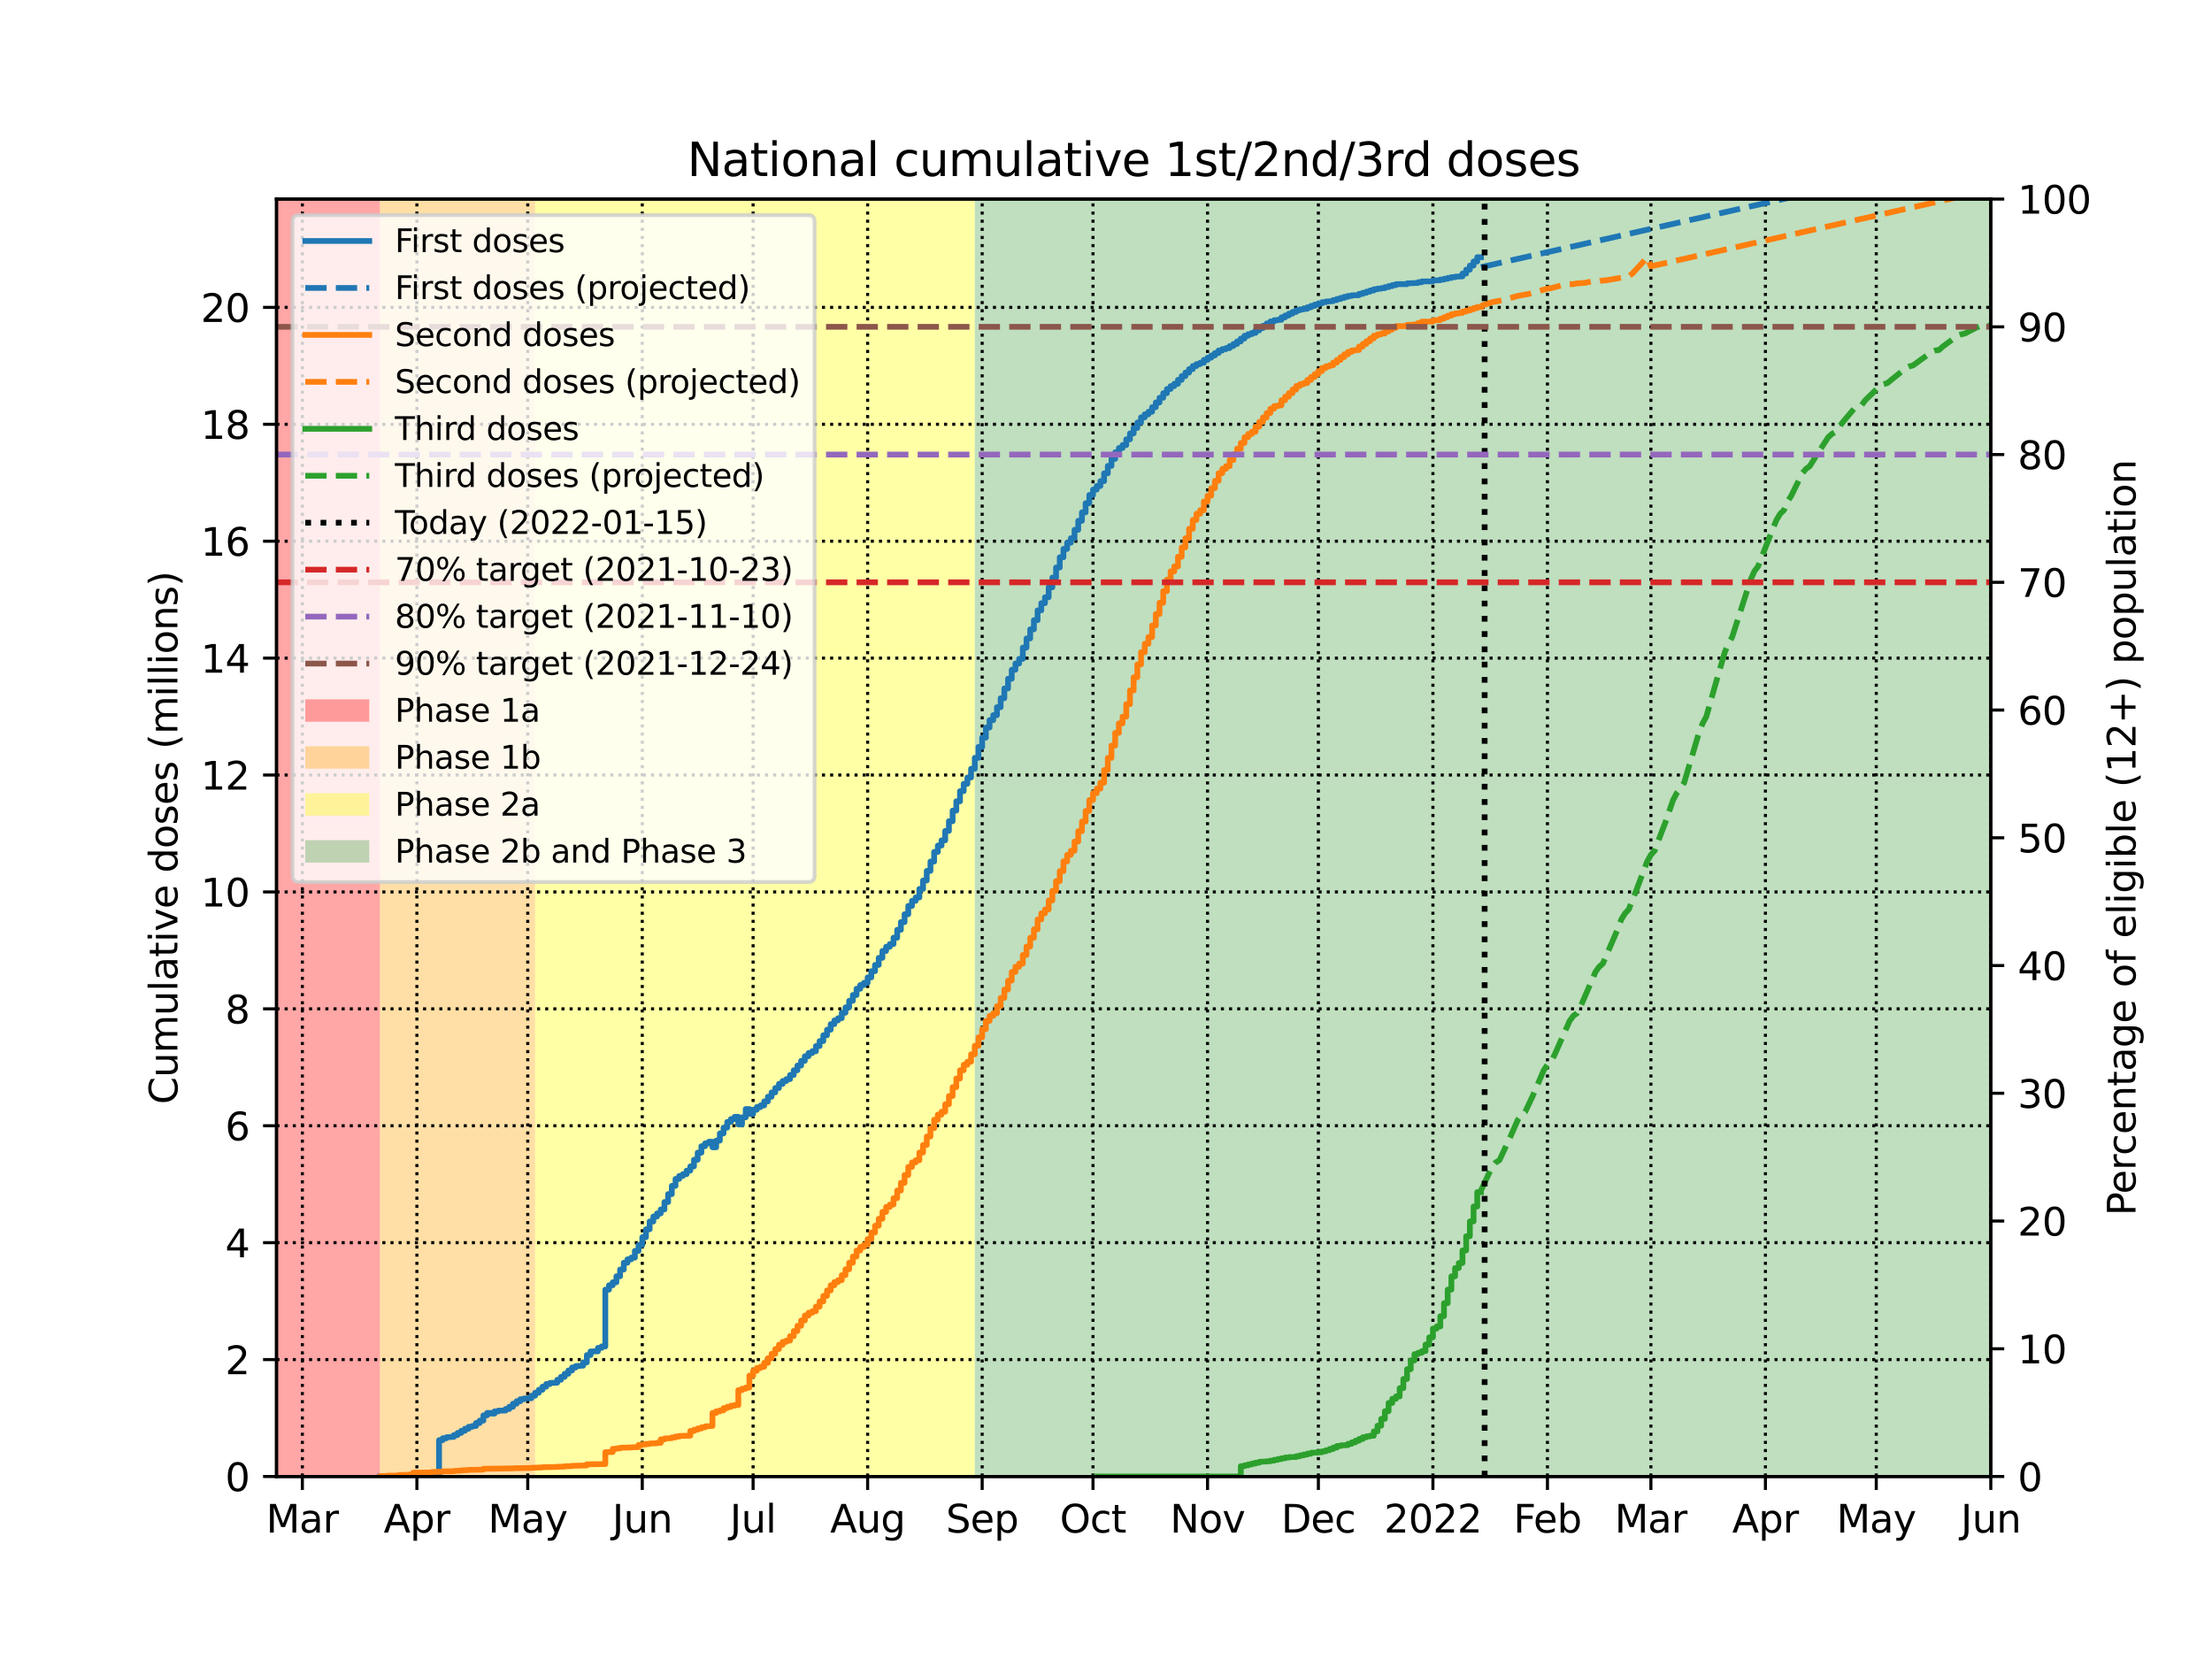 <?xml version="1.0" encoding="utf-8" standalone="no"?>
<!DOCTYPE svg PUBLIC "-//W3C//DTD SVG 1.1//EN"
  "http://www.w3.org/Graphics/SVG/1.1/DTD/svg11.dtd">
<svg xmlns:xlink="http://www.w3.org/1999/xlink" width="576pt" height="432pt" viewBox="0 0 576 432" xmlns="http://www.w3.org/2000/svg" version="1.1">
 <defs>
  <style type="text/css">*{stroke-linejoin: round; stroke-linecap: butt}</style>
 </defs>
 <g id="figure_1">
  <g id="patch_1">
   <path d="M 0 432 
L 576 432 
L 576 0 
L 0 0 
z
" style="fill: #ffffff"/>
  </g>
  <g id="axes_1">
   <g id="patch_2">
    <path d="M 72 384.48 
L 518.4 384.48 
L 518.4 51.84 
L 72 51.84 
z
" style="fill: #ffffff"/>
   </g>
   <g id="PolyCollection_1">
    <defs>
     <path id="m30133cd467" d="M 98.938 -47.52 
L 71.038 -47.52 
L 71.038 -380.16 
L 98.938 -380.16 
L 98.938 -380.16 
L 98.938 -47.52 
z
"/>
    </defs>
    <g clip-path="url(#p35b87d7f85)">
     <use xlink:href="#m30133cd467" x="0" y="432" style="fill: #ff0000; fill-opacity: 0.35"/>
    </g>
   </g>
   <g id="PolyCollection_2">
    <defs>
     <path id="m36ad1834f5" d="M 139.345 -47.52 
L 98.938 -47.52 
L 98.938 -380.16 
L 139.345 -380.16 
L 139.345 -380.16 
L 139.345 -47.52 
z
"/>
    </defs>
    <g clip-path="url(#p35b87d7f85)">
     <use xlink:href="#m36ad1834f5" x="0" y="432" style="fill: #ffa500; fill-opacity: 0.35"/>
    </g>
   </g>
   <g id="PolyCollection_3">
    <defs>
     <path id="m4f4543c80b" d="M 253.831 -47.52 
L 139.345 -47.52 
L 139.345 -380.16 
L 253.831 -380.16 
L 253.831 -380.16 
L 253.831 -47.52 
z
"/>
    </defs>
    <g clip-path="url(#p35b87d7f85)">
     <use xlink:href="#m4f4543c80b" x="0" y="432" style="fill: #ffff00; fill-opacity: 0.35"/>
    </g>
   </g>
   <g id="PolyCollection_4">
    <defs>
     <path id="m46c2df84f7" d="M 518.4 -47.52 
L 253.831 -47.52 
L 253.831 -380.16 
L 518.4 -380.16 
L 518.4 -380.16 
L 518.4 -47.52 
z
"/>
    </defs>
    <g clip-path="url(#p35b87d7f85)">
     <use xlink:href="#m46c2df84f7" x="0" y="432" style="fill: #008000; fill-opacity: 0.25"/>
    </g>
   </g>
   <g id="matplotlib.axis_1">
    <g id="xtick_1">
     <g id="line2d_1">
      <path d="M 78.734 384.48 
L 78.734 51.84 
" clip-path="url(#p35b87d7f85)" style="fill: none; stroke-dasharray: 0.8,1.32; stroke-dashoffset: 0; stroke: #000000; stroke-width: 0.8"/>
     </g>
     <g id="line2d_2">
      <defs>
       <path id="m3e822e6255" d="M 0 0 
L 0 3.5 
" style="stroke: #000000; stroke-width: 0.8"/>
      </defs>
      <g>
       <use xlink:href="#m3e822e6255" x="78.734" y="384.48" style="stroke: #000000; stroke-width: 0.8"/>
      </g>
     </g>
     <g id="text_1">
      <!-- Mar -->
      <g transform="translate(69.301 399.078)scale(0.1 -0.1)">
       <defs>
        <path id="DejaVuSans-4d" d="M 628 4666 
L 1569 4666 
L 2759 1491 
L 3956 4666 
L 4897 4666 
L 4897 0 
L 4281 0 
L 4281 4097 
L 3078 897 
L 2444 897 
L 1241 4097 
L 1241 0 
L 628 0 
L 628 4666 
z
" transform="scale(0.016)"/>
        <path id="DejaVuSans-61" d="M 2194 1759 
Q 1497 1759 1228 1600 
Q 959 1441 959 1056 
Q 959 750 1161 570 
Q 1363 391 1709 391 
Q 2188 391 2477 730 
Q 2766 1069 2766 1631 
L 2766 1759 
L 2194 1759 
z
M 3341 1997 
L 3341 0 
L 2766 0 
L 2766 531 
Q 2569 213 2275 61 
Q 1981 -91 1556 -91 
Q 1019 -91 701 211 
Q 384 513 384 1019 
Q 384 1609 779 1909 
Q 1175 2209 1959 2209 
L 2766 2209 
L 2766 2266 
Q 2766 2663 2505 2880 
Q 2244 3097 1772 3097 
Q 1472 3097 1187 3025 
Q 903 2953 641 2809 
L 641 3341 
Q 956 3463 1253 3523 
Q 1550 3584 1831 3584 
Q 2591 3584 2966 3190 
Q 3341 2797 3341 1997 
z
" transform="scale(0.016)"/>
        <path id="DejaVuSans-72" d="M 2631 2963 
Q 2534 3019 2420 3045 
Q 2306 3072 2169 3072 
Q 1681 3072 1420 2755 
Q 1159 2438 1159 1844 
L 1159 0 
L 581 0 
L 581 3500 
L 1159 3500 
L 1159 2956 
Q 1341 3275 1631 3429 
Q 1922 3584 2338 3584 
Q 2397 3584 2469 3576 
Q 2541 3569 2628 3553 
L 2631 2963 
z
" transform="scale(0.016)"/>
       </defs>
       <use xlink:href="#DejaVuSans-4d"/>
       <use xlink:href="#DejaVuSans-61" x="86.279"/>
       <use xlink:href="#DejaVuSans-72" x="147.559"/>
      </g>
     </g>
    </g>
    <g id="xtick_2">
     <g id="line2d_3">
      <path d="M 108.559 384.48 
L 108.559 51.84 
" clip-path="url(#p35b87d7f85)" style="fill: none; stroke-dasharray: 0.8,1.32; stroke-dashoffset: 0; stroke: #000000; stroke-width: 0.8"/>
     </g>
     <g id="line2d_4">
      <g>
       <use xlink:href="#m3e822e6255" x="108.559" y="384.48" style="stroke: #000000; stroke-width: 0.8"/>
      </g>
     </g>
     <g id="text_2">
      <!-- Apr -->
      <g transform="translate(99.909 399.078)scale(0.1 -0.1)">
       <defs>
        <path id="DejaVuSans-41" d="M 2188 4044 
L 1331 1722 
L 3047 1722 
L 2188 4044 
z
M 1831 4666 
L 2547 4666 
L 4325 0 
L 3669 0 
L 3244 1197 
L 1141 1197 
L 716 0 
L 50 0 
L 1831 4666 
z
" transform="scale(0.016)"/>
        <path id="DejaVuSans-70" d="M 1159 525 
L 1159 -1331 
L 581 -1331 
L 581 3500 
L 1159 3500 
L 1159 2969 
Q 1341 3281 1617 3432 
Q 1894 3584 2278 3584 
Q 2916 3584 3314 3078 
Q 3713 2572 3713 1747 
Q 3713 922 3314 415 
Q 2916 -91 2278 -91 
Q 1894 -91 1617 61 
Q 1341 213 1159 525 
z
M 3116 1747 
Q 3116 2381 2855 2742 
Q 2594 3103 2138 3103 
Q 1681 3103 1420 2742 
Q 1159 2381 1159 1747 
Q 1159 1113 1420 752 
Q 1681 391 2138 391 
Q 2594 391 2855 752 
Q 3116 1113 3116 1747 
z
" transform="scale(0.016)"/>
       </defs>
       <use xlink:href="#DejaVuSans-41"/>
       <use xlink:href="#DejaVuSans-70" x="68.408"/>
       <use xlink:href="#DejaVuSans-72" x="131.885"/>
      </g>
     </g>
    </g>
    <g id="xtick_3">
     <g id="line2d_5">
      <path d="M 137.421 384.48 
L 137.421 51.84 
" clip-path="url(#p35b87d7f85)" style="fill: none; stroke-dasharray: 0.8,1.32; stroke-dashoffset: 0; stroke: #000000; stroke-width: 0.8"/>
     </g>
     <g id="line2d_6">
      <g>
       <use xlink:href="#m3e822e6255" x="137.421" y="384.48" style="stroke: #000000; stroke-width: 0.8"/>
      </g>
     </g>
     <g id="text_3">
      <!-- May -->
      <g transform="translate(127.083 399.078)scale(0.1 -0.1)">
       <defs>
        <path id="DejaVuSans-79" d="M 2059 -325 
Q 1816 -950 1584 -1140 
Q 1353 -1331 966 -1331 
L 506 -1331 
L 506 -850 
L 844 -850 
Q 1081 -850 1212 -737 
Q 1344 -625 1503 -206 
L 1606 56 
L 191 3500 
L 800 3500 
L 1894 763 
L 2988 3500 
L 3597 3500 
L 2059 -325 
z
" transform="scale(0.016)"/>
       </defs>
       <use xlink:href="#DejaVuSans-4d"/>
       <use xlink:href="#DejaVuSans-61" x="86.279"/>
       <use xlink:href="#DejaVuSans-79" x="147.559"/>
      </g>
     </g>
    </g>
    <g id="xtick_4">
     <g id="line2d_7">
      <path d="M 167.245 384.48 
L 167.245 51.84 
" clip-path="url(#p35b87d7f85)" style="fill: none; stroke-dasharray: 0.8,1.32; stroke-dashoffset: 0; stroke: #000000; stroke-width: 0.8"/>
     </g>
     <g id="line2d_8">
      <g>
       <use xlink:href="#m3e822e6255" x="167.245" y="384.48" style="stroke: #000000; stroke-width: 0.8"/>
      </g>
     </g>
     <g id="text_4">
      <!-- Jun -->
      <g transform="translate(159.432 399.078)scale(0.1 -0.1)">
       <defs>
        <path id="DejaVuSans-4a" d="M 628 4666 
L 1259 4666 
L 1259 325 
Q 1259 -519 939 -900 
Q 619 -1281 -91 -1281 
L -331 -1281 
L -331 -750 
L -134 -750 
Q 284 -750 456 -515 
Q 628 -281 628 325 
L 628 4666 
z
" transform="scale(0.016)"/>
        <path id="DejaVuSans-75" d="M 544 1381 
L 544 3500 
L 1119 3500 
L 1119 1403 
Q 1119 906 1312 657 
Q 1506 409 1894 409 
Q 2359 409 2629 706 
Q 2900 1003 2900 1516 
L 2900 3500 
L 3475 3500 
L 3475 0 
L 2900 0 
L 2900 538 
Q 2691 219 2414 64 
Q 2138 -91 1772 -91 
Q 1169 -91 856 284 
Q 544 659 544 1381 
z
M 1991 3584 
L 1991 3584 
z
" transform="scale(0.016)"/>
        <path id="DejaVuSans-6e" d="M 3513 2113 
L 3513 0 
L 2938 0 
L 2938 2094 
Q 2938 2591 2744 2837 
Q 2550 3084 2163 3084 
Q 1697 3084 1428 2787 
Q 1159 2491 1159 1978 
L 1159 0 
L 581 0 
L 581 3500 
L 1159 3500 
L 1159 2956 
Q 1366 3272 1645 3428 
Q 1925 3584 2291 3584 
Q 2894 3584 3203 3211 
Q 3513 2838 3513 2113 
z
" transform="scale(0.016)"/>
       </defs>
       <use xlink:href="#DejaVuSans-4a"/>
       <use xlink:href="#DejaVuSans-75" x="29.492"/>
       <use xlink:href="#DejaVuSans-6e" x="92.871"/>
      </g>
     </g>
    </g>
    <g id="xtick_5">
     <g id="line2d_9">
      <path d="M 196.107 384.48 
L 196.107 51.84 
" clip-path="url(#p35b87d7f85)" style="fill: none; stroke-dasharray: 0.8,1.32; stroke-dashoffset: 0; stroke: #000000; stroke-width: 0.8"/>
     </g>
     <g id="line2d_10">
      <g>
       <use xlink:href="#m3e822e6255" x="196.107" y="384.48" style="stroke: #000000; stroke-width: 0.8"/>
      </g>
     </g>
     <g id="text_5">
      <!-- Jul -->
      <g transform="translate(190.074 399.078)scale(0.1 -0.1)">
       <defs>
        <path id="DejaVuSans-6c" d="M 603 4863 
L 1178 4863 
L 1178 0 
L 603 0 
L 603 4863 
z
" transform="scale(0.016)"/>
       </defs>
       <use xlink:href="#DejaVuSans-4a"/>
       <use xlink:href="#DejaVuSans-75" x="29.492"/>
       <use xlink:href="#DejaVuSans-6c" x="92.871"/>
      </g>
     </g>
    </g>
    <g id="xtick_6">
     <g id="line2d_11">
      <path d="M 225.931 384.48 
L 225.931 51.84 
" clip-path="url(#p35b87d7f85)" style="fill: none; stroke-dasharray: 0.8,1.32; stroke-dashoffset: 0; stroke: #000000; stroke-width: 0.8"/>
     </g>
     <g id="line2d_12">
      <g>
       <use xlink:href="#m3e822e6255" x="225.931" y="384.48" style="stroke: #000000; stroke-width: 0.8"/>
      </g>
     </g>
     <g id="text_6">
      <!-- Aug -->
      <g transform="translate(216.168 399.078)scale(0.1 -0.1)">
       <defs>
        <path id="DejaVuSans-67" d="M 2906 1791 
Q 2906 2416 2648 2759 
Q 2391 3103 1925 3103 
Q 1463 3103 1205 2759 
Q 947 2416 947 1791 
Q 947 1169 1205 825 
Q 1463 481 1925 481 
Q 2391 481 2648 825 
Q 2906 1169 2906 1791 
z
M 3481 434 
Q 3481 -459 3084 -895 
Q 2688 -1331 1869 -1331 
Q 1566 -1331 1297 -1286 
Q 1028 -1241 775 -1147 
L 775 -588 
Q 1028 -725 1275 -790 
Q 1522 -856 1778 -856 
Q 2344 -856 2625 -561 
Q 2906 -266 2906 331 
L 2906 616 
Q 2728 306 2450 153 
Q 2172 0 1784 0 
Q 1141 0 747 490 
Q 353 981 353 1791 
Q 353 2603 747 3093 
Q 1141 3584 1784 3584 
Q 2172 3584 2450 3431 
Q 2728 3278 2906 2969 
L 2906 3500 
L 3481 3500 
L 3481 434 
z
" transform="scale(0.016)"/>
       </defs>
       <use xlink:href="#DejaVuSans-41"/>
       <use xlink:href="#DejaVuSans-75" x="68.408"/>
       <use xlink:href="#DejaVuSans-67" x="131.787"/>
      </g>
     </g>
    </g>
    <g id="xtick_7">
     <g id="line2d_13">
      <path d="M 255.755 384.48 
L 255.755 51.84 
" clip-path="url(#p35b87d7f85)" style="fill: none; stroke-dasharray: 0.8,1.32; stroke-dashoffset: 0; stroke: #000000; stroke-width: 0.8"/>
     </g>
     <g id="line2d_14">
      <g>
       <use xlink:href="#m3e822e6255" x="255.755" y="384.48" style="stroke: #000000; stroke-width: 0.8"/>
      </g>
     </g>
     <g id="text_7">
      <!-- Sep -->
      <g transform="translate(246.33 399.078)scale(0.1 -0.1)">
       <defs>
        <path id="DejaVuSans-53" d="M 3425 4513 
L 3425 3897 
Q 3066 4069 2747 4153 
Q 2428 4238 2131 4238 
Q 1616 4238 1336 4038 
Q 1056 3838 1056 3469 
Q 1056 3159 1242 3001 
Q 1428 2844 1947 2747 
L 2328 2669 
Q 3034 2534 3370 2195 
Q 3706 1856 3706 1288 
Q 3706 609 3251 259 
Q 2797 -91 1919 -91 
Q 1588 -91 1214 -16 
Q 841 59 441 206 
L 441 856 
Q 825 641 1194 531 
Q 1563 422 1919 422 
Q 2459 422 2753 634 
Q 3047 847 3047 1241 
Q 3047 1584 2836 1778 
Q 2625 1972 2144 2069 
L 1759 2144 
Q 1053 2284 737 2584 
Q 422 2884 422 3419 
Q 422 4038 858 4394 
Q 1294 4750 2059 4750 
Q 2388 4750 2728 4690 
Q 3069 4631 3425 4513 
z
" transform="scale(0.016)"/>
        <path id="DejaVuSans-65" d="M 3597 1894 
L 3597 1613 
L 953 1613 
Q 991 1019 1311 708 
Q 1631 397 2203 397 
Q 2534 397 2845 478 
Q 3156 559 3463 722 
L 3463 178 
Q 3153 47 2828 -22 
Q 2503 -91 2169 -91 
Q 1331 -91 842 396 
Q 353 884 353 1716 
Q 353 2575 817 3079 
Q 1281 3584 2069 3584 
Q 2775 3584 3186 3129 
Q 3597 2675 3597 1894 
z
M 3022 2063 
Q 3016 2534 2758 2815 
Q 2500 3097 2075 3097 
Q 1594 3097 1305 2825 
Q 1016 2553 972 2059 
L 3022 2063 
z
" transform="scale(0.016)"/>
       </defs>
       <use xlink:href="#DejaVuSans-53"/>
       <use xlink:href="#DejaVuSans-65" x="63.477"/>
       <use xlink:href="#DejaVuSans-70" x="125"/>
      </g>
     </g>
    </g>
    <g id="xtick_8">
     <g id="line2d_15">
      <path d="M 284.617 384.48 
L 284.617 51.84 
" clip-path="url(#p35b87d7f85)" style="fill: none; stroke-dasharray: 0.8,1.32; stroke-dashoffset: 0; stroke: #000000; stroke-width: 0.8"/>
     </g>
     <g id="line2d_16">
      <g>
       <use xlink:href="#m3e822e6255" x="284.617" y="384.48" style="stroke: #000000; stroke-width: 0.8"/>
      </g>
     </g>
     <g id="text_8">
      <!-- Oct -->
      <g transform="translate(275.972 399.078)scale(0.1 -0.1)">
       <defs>
        <path id="DejaVuSans-4f" d="M 2522 4238 
Q 1834 4238 1429 3725 
Q 1025 3213 1025 2328 
Q 1025 1447 1429 934 
Q 1834 422 2522 422 
Q 3209 422 3611 934 
Q 4013 1447 4013 2328 
Q 4013 3213 3611 3725 
Q 3209 4238 2522 4238 
z
M 2522 4750 
Q 3503 4750 4090 4092 
Q 4678 3434 4678 2328 
Q 4678 1225 4090 567 
Q 3503 -91 2522 -91 
Q 1538 -91 948 565 
Q 359 1222 359 2328 
Q 359 3434 948 4092 
Q 1538 4750 2522 4750 
z
" transform="scale(0.016)"/>
        <path id="DejaVuSans-63" d="M 3122 3366 
L 3122 2828 
Q 2878 2963 2633 3030 
Q 2388 3097 2138 3097 
Q 1578 3097 1268 2742 
Q 959 2388 959 1747 
Q 959 1106 1268 751 
Q 1578 397 2138 397 
Q 2388 397 2633 464 
Q 2878 531 3122 666 
L 3122 134 
Q 2881 22 2623 -34 
Q 2366 -91 2075 -91 
Q 1284 -91 818 406 
Q 353 903 353 1747 
Q 353 2603 823 3093 
Q 1294 3584 2113 3584 
Q 2378 3584 2631 3529 
Q 2884 3475 3122 3366 
z
" transform="scale(0.016)"/>
        <path id="DejaVuSans-74" d="M 1172 4494 
L 1172 3500 
L 2356 3500 
L 2356 3053 
L 1172 3053 
L 1172 1153 
Q 1172 725 1289 603 
Q 1406 481 1766 481 
L 2356 481 
L 2356 0 
L 1766 0 
Q 1100 0 847 248 
Q 594 497 594 1153 
L 594 3053 
L 172 3053 
L 172 3500 
L 594 3500 
L 594 4494 
L 1172 4494 
z
" transform="scale(0.016)"/>
       </defs>
       <use xlink:href="#DejaVuSans-4f"/>
       <use xlink:href="#DejaVuSans-63" x="78.711"/>
       <use xlink:href="#DejaVuSans-74" x="133.691"/>
      </g>
     </g>
    </g>
    <g id="xtick_9">
     <g id="line2d_17">
      <path d="M 314.441 384.48 
L 314.441 51.84 
" clip-path="url(#p35b87d7f85)" style="fill: none; stroke-dasharray: 0.8,1.32; stroke-dashoffset: 0; stroke: #000000; stroke-width: 0.8"/>
     </g>
     <g id="line2d_18">
      <g>
       <use xlink:href="#m3e822e6255" x="314.441" y="384.48" style="stroke: #000000; stroke-width: 0.8"/>
      </g>
     </g>
     <g id="text_9">
      <!-- Nov -->
      <g transform="translate(304.682 399.078)scale(0.1 -0.1)">
       <defs>
        <path id="DejaVuSans-4e" d="M 628 4666 
L 1478 4666 
L 3547 763 
L 3547 4666 
L 4159 4666 
L 4159 0 
L 3309 0 
L 1241 3903 
L 1241 0 
L 628 0 
L 628 4666 
z
" transform="scale(0.016)"/>
        <path id="DejaVuSans-6f" d="M 1959 3097 
Q 1497 3097 1228 2736 
Q 959 2375 959 1747 
Q 959 1119 1226 758 
Q 1494 397 1959 397 
Q 2419 397 2687 759 
Q 2956 1122 2956 1747 
Q 2956 2369 2687 2733 
Q 2419 3097 1959 3097 
z
M 1959 3584 
Q 2709 3584 3137 3096 
Q 3566 2609 3566 1747 
Q 3566 888 3137 398 
Q 2709 -91 1959 -91 
Q 1206 -91 779 398 
Q 353 888 353 1747 
Q 353 2609 779 3096 
Q 1206 3584 1959 3584 
z
" transform="scale(0.016)"/>
        <path id="DejaVuSans-76" d="M 191 3500 
L 800 3500 
L 1894 563 
L 2988 3500 
L 3597 3500 
L 2284 0 
L 1503 0 
L 191 3500 
z
" transform="scale(0.016)"/>
       </defs>
       <use xlink:href="#DejaVuSans-4e"/>
       <use xlink:href="#DejaVuSans-6f" x="74.805"/>
       <use xlink:href="#DejaVuSans-76" x="135.986"/>
      </g>
     </g>
    </g>
    <g id="xtick_10">
     <g id="line2d_19">
      <path d="M 343.303 384.48 
L 343.303 51.84 
" clip-path="url(#p35b87d7f85)" style="fill: none; stroke-dasharray: 0.8,1.32; stroke-dashoffset: 0; stroke: #000000; stroke-width: 0.8"/>
     </g>
     <g id="line2d_20">
      <g>
       <use xlink:href="#m3e822e6255" x="343.303" y="384.48" style="stroke: #000000; stroke-width: 0.8"/>
      </g>
     </g>
     <g id="text_10">
      <!-- Dec -->
      <g transform="translate(333.628 399.078)scale(0.1 -0.1)">
       <defs>
        <path id="DejaVuSans-44" d="M 1259 4147 
L 1259 519 
L 2022 519 
Q 2988 519 3436 956 
Q 3884 1394 3884 2338 
Q 3884 3275 3436 3711 
Q 2988 4147 2022 4147 
L 1259 4147 
z
M 628 4666 
L 1925 4666 
Q 3281 4666 3915 4102 
Q 4550 3538 4550 2338 
Q 4550 1131 3912 565 
Q 3275 0 1925 0 
L 628 0 
L 628 4666 
z
" transform="scale(0.016)"/>
       </defs>
       <use xlink:href="#DejaVuSans-44"/>
       <use xlink:href="#DejaVuSans-65" x="77.002"/>
       <use xlink:href="#DejaVuSans-63" x="138.525"/>
      </g>
     </g>
    </g>
    <g id="xtick_11">
     <g id="line2d_21">
      <path d="M 373.128 384.48 
L 373.128 51.84 
" clip-path="url(#p35b87d7f85)" style="fill: none; stroke-dasharray: 0.8,1.32; stroke-dashoffset: 0; stroke: #000000; stroke-width: 0.8"/>
     </g>
     <g id="line2d_22">
      <g>
       <use xlink:href="#m3e822e6255" x="373.128" y="384.48" style="stroke: #000000; stroke-width: 0.8"/>
      </g>
     </g>
     <g id="text_11">
      <!-- 2022 -->
      <g transform="translate(360.403 399.078)scale(0.1 -0.1)">
       <defs>
        <path id="DejaVuSans-32" d="M 1228 531 
L 3431 531 
L 3431 0 
L 469 0 
L 469 531 
Q 828 903 1448 1529 
Q 2069 2156 2228 2338 
Q 2531 2678 2651 2914 
Q 2772 3150 2772 3378 
Q 2772 3750 2511 3984 
Q 2250 4219 1831 4219 
Q 1534 4219 1204 4116 
Q 875 4013 500 3803 
L 500 4441 
Q 881 4594 1212 4672 
Q 1544 4750 1819 4750 
Q 2544 4750 2975 4387 
Q 3406 4025 3406 3419 
Q 3406 3131 3298 2873 
Q 3191 2616 2906 2266 
Q 2828 2175 2409 1742 
Q 1991 1309 1228 531 
z
" transform="scale(0.016)"/>
        <path id="DejaVuSans-30" d="M 2034 4250 
Q 1547 4250 1301 3770 
Q 1056 3291 1056 2328 
Q 1056 1369 1301 889 
Q 1547 409 2034 409 
Q 2525 409 2770 889 
Q 3016 1369 3016 2328 
Q 3016 3291 2770 3770 
Q 2525 4250 2034 4250 
z
M 2034 4750 
Q 2819 4750 3233 4129 
Q 3647 3509 3647 2328 
Q 3647 1150 3233 529 
Q 2819 -91 2034 -91 
Q 1250 -91 836 529 
Q 422 1150 422 2328 
Q 422 3509 836 4129 
Q 1250 4750 2034 4750 
z
" transform="scale(0.016)"/>
       </defs>
       <use xlink:href="#DejaVuSans-32"/>
       <use xlink:href="#DejaVuSans-30" x="63.623"/>
       <use xlink:href="#DejaVuSans-32" x="127.246"/>
       <use xlink:href="#DejaVuSans-32" x="190.869"/>
      </g>
     </g>
    </g>
    <g id="xtick_12">
     <g id="line2d_23">
      <path d="M 402.952 384.48 
L 402.952 51.84 
" clip-path="url(#p35b87d7f85)" style="fill: none; stroke-dasharray: 0.8,1.32; stroke-dashoffset: 0; stroke: #000000; stroke-width: 0.8"/>
     </g>
     <g id="line2d_24">
      <g>
       <use xlink:href="#m3e822e6255" x="402.952" y="384.48" style="stroke: #000000; stroke-width: 0.8"/>
      </g>
     </g>
     <g id="text_12">
      <!-- Feb -->
      <g transform="translate(394.1 399.078)scale(0.1 -0.1)">
       <defs>
        <path id="DejaVuSans-46" d="M 628 4666 
L 3309 4666 
L 3309 4134 
L 1259 4134 
L 1259 2759 
L 3109 2759 
L 3109 2228 
L 1259 2228 
L 1259 0 
L 628 0 
L 628 4666 
z
" transform="scale(0.016)"/>
        <path id="DejaVuSans-62" d="M 3116 1747 
Q 3116 2381 2855 2742 
Q 2594 3103 2138 3103 
Q 1681 3103 1420 2742 
Q 1159 2381 1159 1747 
Q 1159 1113 1420 752 
Q 1681 391 2138 391 
Q 2594 391 2855 752 
Q 3116 1113 3116 1747 
z
M 1159 2969 
Q 1341 3281 1617 3432 
Q 1894 3584 2278 3584 
Q 2916 3584 3314 3078 
Q 3713 2572 3713 1747 
Q 3713 922 3314 415 
Q 2916 -91 2278 -91 
Q 1894 -91 1617 61 
Q 1341 213 1159 525 
L 1159 0 
L 581 0 
L 581 4863 
L 1159 4863 
L 1159 2969 
z
" transform="scale(0.016)"/>
       </defs>
       <use xlink:href="#DejaVuSans-46"/>
       <use xlink:href="#DejaVuSans-65" x="52.02"/>
       <use xlink:href="#DejaVuSans-62" x="113.543"/>
      </g>
     </g>
    </g>
    <g id="xtick_13">
     <g id="line2d_25">
      <path d="M 429.89 384.48 
L 429.89 51.84 
" clip-path="url(#p35b87d7f85)" style="fill: none; stroke-dasharray: 0.8,1.32; stroke-dashoffset: 0; stroke: #000000; stroke-width: 0.8"/>
     </g>
     <g id="line2d_26">
      <g>
       <use xlink:href="#m3e822e6255" x="429.89" y="384.48" style="stroke: #000000; stroke-width: 0.8"/>
      </g>
     </g>
     <g id="text_13">
      <!-- Mar -->
      <g transform="translate(420.456 399.078)scale(0.1 -0.1)">
       <use xlink:href="#DejaVuSans-4d"/>
       <use xlink:href="#DejaVuSans-61" x="86.279"/>
       <use xlink:href="#DejaVuSans-72" x="147.559"/>
      </g>
     </g>
    </g>
    <g id="xtick_14">
     <g id="line2d_27">
      <path d="M 459.714 384.48 
L 459.714 51.84 
" clip-path="url(#p35b87d7f85)" style="fill: none; stroke-dasharray: 0.8,1.32; stroke-dashoffset: 0; stroke: #000000; stroke-width: 0.8"/>
     </g>
     <g id="line2d_28">
      <g>
       <use xlink:href="#m3e822e6255" x="459.714" y="384.48" style="stroke: #000000; stroke-width: 0.8"/>
      </g>
     </g>
     <g id="text_14">
      <!-- Apr -->
      <g transform="translate(451.064 399.078)scale(0.1 -0.1)">
       <use xlink:href="#DejaVuSans-41"/>
       <use xlink:href="#DejaVuSans-70" x="68.408"/>
       <use xlink:href="#DejaVuSans-72" x="131.885"/>
      </g>
     </g>
    </g>
    <g id="xtick_15">
     <g id="line2d_29">
      <path d="M 488.576 384.48 
L 488.576 51.84 
" clip-path="url(#p35b87d7f85)" style="fill: none; stroke-dasharray: 0.8,1.32; stroke-dashoffset: 0; stroke: #000000; stroke-width: 0.8"/>
     </g>
     <g id="line2d_30">
      <g>
       <use xlink:href="#m3e822e6255" x="488.576" y="384.48" style="stroke: #000000; stroke-width: 0.8"/>
      </g>
     </g>
     <g id="text_15">
      <!-- May -->
      <g transform="translate(478.238 399.078)scale(0.1 -0.1)">
       <use xlink:href="#DejaVuSans-4d"/>
       <use xlink:href="#DejaVuSans-61" x="86.279"/>
       <use xlink:href="#DejaVuSans-79" x="147.559"/>
      </g>
     </g>
    </g>
    <g id="xtick_16">
     <g id="line2d_31">
      <path d="M 518.4 384.48 
L 518.4 51.84 
" clip-path="url(#p35b87d7f85)" style="fill: none; stroke-dasharray: 0.8,1.32; stroke-dashoffset: 0; stroke: #000000; stroke-width: 0.8"/>
     </g>
     <g id="line2d_32">
      <g>
       <use xlink:href="#m3e822e6255" x="518.4" y="384.48" style="stroke: #000000; stroke-width: 0.8"/>
      </g>
     </g>
     <g id="text_16">
      <!-- Jun -->
      <g transform="translate(510.587 399.078)scale(0.1 -0.1)">
       <use xlink:href="#DejaVuSans-4a"/>
       <use xlink:href="#DejaVuSans-75" x="29.492"/>
       <use xlink:href="#DejaVuSans-6e" x="92.871"/>
      </g>
     </g>
    </g>
   </g>
   <g id="matplotlib.axis_2">
    <g id="ytick_1">
     <g id="line2d_33">
      <path d="M 72 384.48 
L 518.4 384.48 
" clip-path="url(#p35b87d7f85)" style="fill: none; stroke-dasharray: 0.8,1.32; stroke-dashoffset: 0; stroke: #000000; stroke-width: 0.8"/>
     </g>
     <g id="line2d_34">
      <defs>
       <path id="mfea85f0051" d="M 0 0 
L -3.5 0 
" style="stroke: #000000; stroke-width: 0.8"/>
      </defs>
      <g>
       <use xlink:href="#mfea85f0051" x="72" y="384.48" style="stroke: #000000; stroke-width: 0.8"/>
      </g>
     </g>
     <g id="text_17">
      <!-- 0 -->
      <g transform="translate(58.638 388.279)scale(0.1 -0.1)">
       <use xlink:href="#DejaVuSans-30"/>
      </g>
     </g>
    </g>
    <g id="ytick_2">
     <g id="line2d_35">
      <path d="M 72 354.036 
L 518.4 354.036 
" clip-path="url(#p35b87d7f85)" style="fill: none; stroke-dasharray: 0.8,1.32; stroke-dashoffset: 0; stroke: #000000; stroke-width: 0.8"/>
     </g>
     <g id="line2d_36">
      <g>
       <use xlink:href="#mfea85f0051" x="72" y="354.036" style="stroke: #000000; stroke-width: 0.8"/>
      </g>
     </g>
     <g id="text_18">
      <!-- 2 -->
      <g transform="translate(58.638 357.835)scale(0.1 -0.1)">
       <use xlink:href="#DejaVuSans-32"/>
      </g>
     </g>
    </g>
    <g id="ytick_3">
     <g id="line2d_37">
      <path d="M 72 323.591 
L 518.4 323.591 
" clip-path="url(#p35b87d7f85)" style="fill: none; stroke-dasharray: 0.8,1.32; stroke-dashoffset: 0; stroke: #000000; stroke-width: 0.8"/>
     </g>
     <g id="line2d_38">
      <g>
       <use xlink:href="#mfea85f0051" x="72" y="323.591" style="stroke: #000000; stroke-width: 0.8"/>
      </g>
     </g>
     <g id="text_19">
      <!-- 4 -->
      <g transform="translate(58.638 327.391)scale(0.1 -0.1)">
       <defs>
        <path id="DejaVuSans-34" d="M 2419 4116 
L 825 1625 
L 2419 1625 
L 2419 4116 
z
M 2253 4666 
L 3047 4666 
L 3047 1625 
L 3713 1625 
L 3713 1100 
L 3047 1100 
L 3047 0 
L 2419 0 
L 2419 1100 
L 313 1100 
L 313 1709 
L 2253 4666 
z
" transform="scale(0.016)"/>
       </defs>
       <use xlink:href="#DejaVuSans-34"/>
      </g>
     </g>
    </g>
    <g id="ytick_4">
     <g id="line2d_39">
      <path d="M 72 293.147 
L 518.4 293.147 
" clip-path="url(#p35b87d7f85)" style="fill: none; stroke-dasharray: 0.8,1.32; stroke-dashoffset: 0; stroke: #000000; stroke-width: 0.8"/>
     </g>
     <g id="line2d_40">
      <g>
       <use xlink:href="#mfea85f0051" x="72" y="293.147" style="stroke: #000000; stroke-width: 0.8"/>
      </g>
     </g>
     <g id="text_20">
      <!-- 6 -->
      <g transform="translate(58.638 296.946)scale(0.1 -0.1)">
       <defs>
        <path id="DejaVuSans-36" d="M 2113 2584 
Q 1688 2584 1439 2293 
Q 1191 2003 1191 1497 
Q 1191 994 1439 701 
Q 1688 409 2113 409 
Q 2538 409 2786 701 
Q 3034 994 3034 1497 
Q 3034 2003 2786 2293 
Q 2538 2584 2113 2584 
z
M 3366 4563 
L 3366 3988 
Q 3128 4100 2886 4159 
Q 2644 4219 2406 4219 
Q 1781 4219 1451 3797 
Q 1122 3375 1075 2522 
Q 1259 2794 1537 2939 
Q 1816 3084 2150 3084 
Q 2853 3084 3261 2657 
Q 3669 2231 3669 1497 
Q 3669 778 3244 343 
Q 2819 -91 2113 -91 
Q 1303 -91 875 529 
Q 447 1150 447 2328 
Q 447 3434 972 4092 
Q 1497 4750 2381 4750 
Q 2619 4750 2861 4703 
Q 3103 4656 3366 4563 
z
" transform="scale(0.016)"/>
       </defs>
       <use xlink:href="#DejaVuSans-36"/>
      </g>
     </g>
    </g>
    <g id="ytick_5">
     <g id="line2d_41">
      <path d="M 72 262.703 
L 518.4 262.703 
" clip-path="url(#p35b87d7f85)" style="fill: none; stroke-dasharray: 0.8,1.32; stroke-dashoffset: 0; stroke: #000000; stroke-width: 0.8"/>
     </g>
     <g id="line2d_42">
      <g>
       <use xlink:href="#mfea85f0051" x="72" y="262.703" style="stroke: #000000; stroke-width: 0.8"/>
      </g>
     </g>
     <g id="text_21">
      <!-- 8 -->
      <g transform="translate(58.638 266.502)scale(0.1 -0.1)">
       <defs>
        <path id="DejaVuSans-38" d="M 2034 2216 
Q 1584 2216 1326 1975 
Q 1069 1734 1069 1313 
Q 1069 891 1326 650 
Q 1584 409 2034 409 
Q 2484 409 2743 651 
Q 3003 894 3003 1313 
Q 3003 1734 2745 1975 
Q 2488 2216 2034 2216 
z
M 1403 2484 
Q 997 2584 770 2862 
Q 544 3141 544 3541 
Q 544 4100 942 4425 
Q 1341 4750 2034 4750 
Q 2731 4750 3128 4425 
Q 3525 4100 3525 3541 
Q 3525 3141 3298 2862 
Q 3072 2584 2669 2484 
Q 3125 2378 3379 2068 
Q 3634 1759 3634 1313 
Q 3634 634 3220 271 
Q 2806 -91 2034 -91 
Q 1263 -91 848 271 
Q 434 634 434 1313 
Q 434 1759 690 2068 
Q 947 2378 1403 2484 
z
M 1172 3481 
Q 1172 3119 1398 2916 
Q 1625 2713 2034 2713 
Q 2441 2713 2670 2916 
Q 2900 3119 2900 3481 
Q 2900 3844 2670 4047 
Q 2441 4250 2034 4250 
Q 1625 4250 1398 4047 
Q 1172 3844 1172 3481 
z
" transform="scale(0.016)"/>
       </defs>
       <use xlink:href="#DejaVuSans-38"/>
      </g>
     </g>
    </g>
    <g id="ytick_6">
     <g id="line2d_43">
      <path d="M 72 232.258 
L 518.4 232.258 
" clip-path="url(#p35b87d7f85)" style="fill: none; stroke-dasharray: 0.8,1.32; stroke-dashoffset: 0; stroke: #000000; stroke-width: 0.8"/>
     </g>
     <g id="line2d_44">
      <g>
       <use xlink:href="#mfea85f0051" x="72" y="232.258" style="stroke: #000000; stroke-width: 0.8"/>
      </g>
     </g>
     <g id="text_22">
      <!-- 10 -->
      <g transform="translate(52.275 236.058)scale(0.1 -0.1)">
       <defs>
        <path id="DejaVuSans-31" d="M 794 531 
L 1825 531 
L 1825 4091 
L 703 3866 
L 703 4441 
L 1819 4666 
L 2450 4666 
L 2450 531 
L 3481 531 
L 3481 0 
L 794 0 
L 794 531 
z
" transform="scale(0.016)"/>
       </defs>
       <use xlink:href="#DejaVuSans-31"/>
       <use xlink:href="#DejaVuSans-30" x="63.623"/>
      </g>
     </g>
    </g>
    <g id="ytick_7">
     <g id="line2d_45">
      <path d="M 72 201.814 
L 518.4 201.814 
" clip-path="url(#p35b87d7f85)" style="fill: none; stroke-dasharray: 0.8,1.32; stroke-dashoffset: 0; stroke: #000000; stroke-width: 0.8"/>
     </g>
     <g id="line2d_46">
      <g>
       <use xlink:href="#mfea85f0051" x="72" y="201.814" style="stroke: #000000; stroke-width: 0.8"/>
      </g>
     </g>
     <g id="text_23">
      <!-- 12 -->
      <g transform="translate(52.275 205.613)scale(0.1 -0.1)">
       <use xlink:href="#DejaVuSans-31"/>
       <use xlink:href="#DejaVuSans-32" x="63.623"/>
      </g>
     </g>
    </g>
    <g id="ytick_8">
     <g id="line2d_47">
      <path d="M 72 171.37 
L 518.4 171.37 
" clip-path="url(#p35b87d7f85)" style="fill: none; stroke-dasharray: 0.8,1.32; stroke-dashoffset: 0; stroke: #000000; stroke-width: 0.8"/>
     </g>
     <g id="line2d_48">
      <g>
       <use xlink:href="#mfea85f0051" x="72" y="171.37" style="stroke: #000000; stroke-width: 0.8"/>
      </g>
     </g>
     <g id="text_24">
      <!-- 14 -->
      <g transform="translate(52.275 175.169)scale(0.1 -0.1)">
       <use xlink:href="#DejaVuSans-31"/>
       <use xlink:href="#DejaVuSans-34" x="63.623"/>
      </g>
     </g>
    </g>
    <g id="ytick_9">
     <g id="line2d_49">
      <path d="M 72 140.925 
L 518.4 140.925 
" clip-path="url(#p35b87d7f85)" style="fill: none; stroke-dasharray: 0.8,1.32; stroke-dashoffset: 0; stroke: #000000; stroke-width: 0.8"/>
     </g>
     <g id="line2d_50">
      <g>
       <use xlink:href="#mfea85f0051" x="72" y="140.925" style="stroke: #000000; stroke-width: 0.8"/>
      </g>
     </g>
     <g id="text_25">
      <!-- 16 -->
      <g transform="translate(52.275 144.725)scale(0.1 -0.1)">
       <use xlink:href="#DejaVuSans-31"/>
       <use xlink:href="#DejaVuSans-36" x="63.623"/>
      </g>
     </g>
    </g>
    <g id="ytick_10">
     <g id="line2d_51">
      <path d="M 72 110.481 
L 518.4 110.481 
" clip-path="url(#p35b87d7f85)" style="fill: none; stroke-dasharray: 0.8,1.32; stroke-dashoffset: 0; stroke: #000000; stroke-width: 0.8"/>
     </g>
     <g id="line2d_52">
      <g>
       <use xlink:href="#mfea85f0051" x="72" y="110.481" style="stroke: #000000; stroke-width: 0.8"/>
      </g>
     </g>
     <g id="text_26">
      <!-- 18 -->
      <g transform="translate(52.275 114.28)scale(0.1 -0.1)">
       <use xlink:href="#DejaVuSans-31"/>
       <use xlink:href="#DejaVuSans-38" x="63.623"/>
      </g>
     </g>
    </g>
    <g id="ytick_11">
     <g id="line2d_53">
      <path d="M 72 80.037 
L 518.4 80.037 
" clip-path="url(#p35b87d7f85)" style="fill: none; stroke-dasharray: 0.8,1.32; stroke-dashoffset: 0; stroke: #000000; stroke-width: 0.8"/>
     </g>
     <g id="line2d_54">
      <g>
       <use xlink:href="#mfea85f0051" x="72" y="80.037" style="stroke: #000000; stroke-width: 0.8"/>
      </g>
     </g>
     <g id="text_27">
      <!-- 20 -->
      <g transform="translate(52.275 83.836)scale(0.1 -0.1)">
       <use xlink:href="#DejaVuSans-32"/>
       <use xlink:href="#DejaVuSans-30" x="63.623"/>
      </g>
     </g>
    </g>
    <g id="text_28">
     <!-- Cumulative doses (millions) -->
     <g transform="translate(46.195 287.556)rotate(-90)scale(0.1 -0.1)">
      <defs>
       <path id="DejaVuSans-43" d="M 4122 4306 
L 4122 3641 
Q 3803 3938 3442 4084 
Q 3081 4231 2675 4231 
Q 1875 4231 1450 3742 
Q 1025 3253 1025 2328 
Q 1025 1406 1450 917 
Q 1875 428 2675 428 
Q 3081 428 3442 575 
Q 3803 722 4122 1019 
L 4122 359 
Q 3791 134 3420 21 
Q 3050 -91 2638 -91 
Q 1578 -91 968 557 
Q 359 1206 359 2328 
Q 359 3453 968 4101 
Q 1578 4750 2638 4750 
Q 3056 4750 3426 4639 
Q 3797 4528 4122 4306 
z
" transform="scale(0.016)"/>
       <path id="DejaVuSans-6d" d="M 3328 2828 
Q 3544 3216 3844 3400 
Q 4144 3584 4550 3584 
Q 5097 3584 5394 3201 
Q 5691 2819 5691 2113 
L 5691 0 
L 5113 0 
L 5113 2094 
Q 5113 2597 4934 2840 
Q 4756 3084 4391 3084 
Q 3944 3084 3684 2787 
Q 3425 2491 3425 1978 
L 3425 0 
L 2847 0 
L 2847 2094 
Q 2847 2600 2669 2842 
Q 2491 3084 2119 3084 
Q 1678 3084 1418 2786 
Q 1159 2488 1159 1978 
L 1159 0 
L 581 0 
L 581 3500 
L 1159 3500 
L 1159 2956 
Q 1356 3278 1631 3431 
Q 1906 3584 2284 3584 
Q 2666 3584 2933 3390 
Q 3200 3197 3328 2828 
z
" transform="scale(0.016)"/>
       <path id="DejaVuSans-69" d="M 603 3500 
L 1178 3500 
L 1178 0 
L 603 0 
L 603 3500 
z
M 603 4863 
L 1178 4863 
L 1178 4134 
L 603 4134 
L 603 4863 
z
" transform="scale(0.016)"/>
       <path id="DejaVuSans-20" transform="scale(0.016)"/>
       <path id="DejaVuSans-64" d="M 2906 2969 
L 2906 4863 
L 3481 4863 
L 3481 0 
L 2906 0 
L 2906 525 
Q 2725 213 2448 61 
Q 2172 -91 1784 -91 
Q 1150 -91 751 415 
Q 353 922 353 1747 
Q 353 2572 751 3078 
Q 1150 3584 1784 3584 
Q 2172 3584 2448 3432 
Q 2725 3281 2906 2969 
z
M 947 1747 
Q 947 1113 1208 752 
Q 1469 391 1925 391 
Q 2381 391 2643 752 
Q 2906 1113 2906 1747 
Q 2906 2381 2643 2742 
Q 2381 3103 1925 3103 
Q 1469 3103 1208 2742 
Q 947 2381 947 1747 
z
" transform="scale(0.016)"/>
       <path id="DejaVuSans-73" d="M 2834 3397 
L 2834 2853 
Q 2591 2978 2328 3040 
Q 2066 3103 1784 3103 
Q 1356 3103 1142 2972 
Q 928 2841 928 2578 
Q 928 2378 1081 2264 
Q 1234 2150 1697 2047 
L 1894 2003 
Q 2506 1872 2764 1633 
Q 3022 1394 3022 966 
Q 3022 478 2636 193 
Q 2250 -91 1575 -91 
Q 1294 -91 989 -36 
Q 684 19 347 128 
L 347 722 
Q 666 556 975 473 
Q 1284 391 1588 391 
Q 1994 391 2212 530 
Q 2431 669 2431 922 
Q 2431 1156 2273 1281 
Q 2116 1406 1581 1522 
L 1381 1569 
Q 847 1681 609 1914 
Q 372 2147 372 2553 
Q 372 3047 722 3315 
Q 1072 3584 1716 3584 
Q 2034 3584 2315 3537 
Q 2597 3491 2834 3397 
z
" transform="scale(0.016)"/>
       <path id="DejaVuSans-28" d="M 1984 4856 
Q 1566 4138 1362 3434 
Q 1159 2731 1159 2009 
Q 1159 1288 1364 580 
Q 1569 -128 1984 -844 
L 1484 -844 
Q 1016 -109 783 600 
Q 550 1309 550 2009 
Q 550 2706 781 3412 
Q 1013 4119 1484 4856 
L 1984 4856 
z
" transform="scale(0.016)"/>
       <path id="DejaVuSans-29" d="M 513 4856 
L 1013 4856 
Q 1481 4119 1714 3412 
Q 1947 2706 1947 2009 
Q 1947 1309 1714 600 
Q 1481 -109 1013 -844 
L 513 -844 
Q 928 -128 1133 580 
Q 1338 1288 1338 2009 
Q 1338 2731 1133 3434 
Q 928 4138 513 4856 
z
" transform="scale(0.016)"/>
      </defs>
      <use xlink:href="#DejaVuSans-43"/>
      <use xlink:href="#DejaVuSans-75" x="69.824"/>
      <use xlink:href="#DejaVuSans-6d" x="133.203"/>
      <use xlink:href="#DejaVuSans-75" x="230.615"/>
      <use xlink:href="#DejaVuSans-6c" x="293.994"/>
      <use xlink:href="#DejaVuSans-61" x="321.777"/>
      <use xlink:href="#DejaVuSans-74" x="383.057"/>
      <use xlink:href="#DejaVuSans-69" x="422.266"/>
      <use xlink:href="#DejaVuSans-76" x="450.049"/>
      <use xlink:href="#DejaVuSans-65" x="509.229"/>
      <use xlink:href="#DejaVuSans-20" x="570.752"/>
      <use xlink:href="#DejaVuSans-64" x="602.539"/>
      <use xlink:href="#DejaVuSans-6f" x="666.016"/>
      <use xlink:href="#DejaVuSans-73" x="727.197"/>
      <use xlink:href="#DejaVuSans-65" x="779.297"/>
      <use xlink:href="#DejaVuSans-73" x="840.82"/>
      <use xlink:href="#DejaVuSans-20" x="892.92"/>
      <use xlink:href="#DejaVuSans-28" x="924.707"/>
      <use xlink:href="#DejaVuSans-6d" x="963.721"/>
      <use xlink:href="#DejaVuSans-69" x="1061.133"/>
      <use xlink:href="#DejaVuSans-6c" x="1088.916"/>
      <use xlink:href="#DejaVuSans-6c" x="1116.699"/>
      <use xlink:href="#DejaVuSans-69" x="1144.482"/>
      <use xlink:href="#DejaVuSans-6f" x="1172.266"/>
      <use xlink:href="#DejaVuSans-6e" x="1233.447"/>
      <use xlink:href="#DejaVuSans-73" x="1296.826"/>
      <use xlink:href="#DejaVuSans-29" x="1348.926"/>
     </g>
    </g>
   </g>
   <g id="line2d_55">
    <path d="M 98.938 384.48 
L 114.331 384.48 
L 114.331 375.01 
L 115.293 375.01 
L 115.293 374.509 
L 116.255 374.509 
L 116.255 374.255 
L 118.179 374.162 
L 118.179 373.689 
L 119.141 373.689 
L 119.141 373.136 
L 120.103 373.136 
L 120.103 372.58 
L 121.066 372.58 
L 121.066 372.04 
L 122.028 372.04 
L 122.028 371.534 
L 122.99 371.534 
L 122.99 371.324 
L 123.952 371.324 
L 123.952 370.547 
L 124.914 370.547 
L 124.914 369.917 
L 125.876 369.917 
L 125.876 368.553 
L 126.838 368.553 
L 126.838 367.924 
L 127.8 367.924 
L 127.8 368.097 
L 128.762 368.097 
L 128.762 367.532 
L 129.724 367.532 
L 129.724 367.333 
L 131.648 367.3 
L 131.648 366.9 
L 132.61 366.9 
L 132.61 366.324 
L 133.572 366.324 
L 133.572 365.512 
L 134.534 365.512 
L 134.534 364.872 
L 135.497 364.872 
L 135.497 364.344 
L 136.459 364.344 
L 136.459 364.154 
L 138.383 364.088 
L 138.383 363.441 
L 139.345 363.441 
L 139.345 362.655 
L 140.307 362.655 
L 140.307 361.886 
L 141.269 361.886 
L 141.269 361.087 
L 142.231 361.087 
L 142.231 360.401 
L 143.193 360.401 
L 143.193 360.121 
L 145.117 360.038 
L 145.117 359.293 
L 146.079 359.293 
L 146.079 358.53 
L 147.041 358.53 
L 147.041 357.725 
L 148.003 357.725 
L 148.003 356.865 
L 148.966 356.865 
L 148.966 356.085 
L 149.928 356.085 
L 149.928 355.726 
L 151.852 355.618 
L 151.852 354.762 
L 152.814 354.762 
L 152.814 352.858 
L 153.776 352.858 
L 153.776 351.913 
L 155.7 351.883 
L 155.7 350.992 
L 156.662 350.992 
L 156.662 350.607 
L 157.624 350.607 
L 157.624 335.818 
L 158.586 335.818 
L 158.586 334.682 
L 159.548 334.682 
L 159.548 333.906 
L 160.51 333.906 
L 160.51 332.344 
L 161.472 332.344 
L 161.472 330.59 
L 162.434 330.59 
L 162.434 328.811 
L 163.397 328.811 
L 163.397 327.928 
L 164.359 327.928 
L 164.359 327.483 
L 165.321 327.483 
L 165.321 325.726 
L 166.283 325.726 
L 166.283 324.188 
L 167.245 324.188 
L 167.245 322.163 
L 168.207 322.163 
L 168.207 320.107 
L 169.169 320.107 
L 169.169 318.069 
L 170.131 318.069 
L 170.131 316.774 
L 171.093 316.774 
L 171.093 315.974 
L 172.055 315.974 
L 172.055 314.932 
L 173.017 314.932 
L 173.017 313.008 
L 173.979 313.008 
L 173.979 310.939 
L 174.941 310.939 
L 174.941 308.795 
L 175.903 308.795 
L 175.903 306.991 
L 176.866 306.991 
L 176.866 306.215 
L 177.828 306.215 
L 177.828 305.744 
L 178.79 305.744 
L 178.79 304.832 
L 179.752 304.832 
L 179.752 303.727 
L 180.714 303.727 
L 180.714 301.995 
L 181.676 301.995 
L 181.676 300.154 
L 182.638 300.154 
L 182.638 298.471 
L 183.6 298.471 
L 183.6 297.739 
L 184.562 297.739 
L 184.562 297.312 
L 185.524 297.312 
L 185.524 298.748 
L 186.486 298.748 
L 186.486 297.015 
L 187.448 297.015 
L 187.448 295.15 
L 188.41 295.15 
L 188.41 293.635 
L 189.372 293.635 
L 189.372 292.151 
L 190.334 292.151 
L 190.334 291.404 
L 191.297 291.404 
L 191.297 290.823 
L 192.259 290.823 
L 192.259 292.792 
L 193.221 292.792 
L 193.221 290.953 
L 194.183 290.953 
L 194.183 288.793 
L 195.145 288.793 
L 195.145 290.083 
L 196.107 290.083 
L 196.107 288.975 
L 197.069 288.975 
L 197.069 288.282 
L 198.031 288.282 
L 198.031 287.849 
L 198.993 287.849 
L 198.993 286.807 
L 199.955 286.807 
L 199.955 285.593 
L 200.917 285.593 
L 200.917 284.465 
L 201.879 284.465 
L 201.879 283.314 
L 202.841 283.314 
L 202.841 282.236 
L 203.803 282.236 
L 203.803 281.484 
L 204.766 281.484 
L 204.766 281.004 
L 205.728 281.004 
L 205.728 279.923 
L 206.69 279.923 
L 206.69 278.689 
L 207.652 278.689 
L 207.652 277.469 
L 208.614 277.469 
L 208.614 276.248 
L 209.576 276.248 
L 209.576 275.042 
L 210.538 275.042 
L 210.538 274.218 
L 211.5 274.218 
L 211.5 273.747 
L 212.462 273.747 
L 212.462 272.398 
L 213.424 272.398 
L 213.424 271.096 
L 214.386 271.096 
L 214.386 269.581 
L 215.348 269.581 
L 215.348 268.137 
L 216.31 268.137 
L 216.31 266.679 
L 217.272 266.679 
L 217.272 265.709 
L 218.234 265.709 
L 218.234 265.134 
L 219.197 265.134 
L 219.197 263.709 
L 220.159 263.709 
L 220.159 262.318 
L 221.121 262.318 
L 221.121 260.609 
L 222.083 260.609 
L 222.083 259.095 
L 223.045 259.095 
L 223.045 257.466 
L 224.007 257.466 
L 224.007 256.507 
L 224.969 256.507 
L 224.969 255.923 
L 225.931 255.923 
L 225.931 254.521 
L 226.893 254.521 
L 226.893 252.892 
L 227.855 252.892 
L 227.855 251.265 
L 228.817 251.265 
L 228.817 249.424 
L 229.779 249.424 
L 229.779 247.625 
L 230.741 247.625 
L 230.741 246.541 
L 231.703 246.541 
L 231.703 245.829 
L 232.666 245.829 
L 232.666 244.176 
L 233.628 244.176 
L 233.628 242.118 
L 234.59 242.118 
L 234.59 240.11 
L 235.552 240.11 
L 235.552 238.06 
L 236.514 238.06 
L 236.514 235.904 
L 237.476 235.904 
L 237.476 234.573 
L 238.438 234.573 
L 238.438 233.697 
L 239.4 233.697 
L 239.4 231.471 
L 240.362 231.471 
L 240.362 229.277 
L 241.324 229.277 
L 241.324 226.782 
L 242.286 226.782 
L 242.286 224.349 
L 243.248 224.349 
L 243.248 221.835 
L 244.21 221.835 
L 244.21 220.184 
L 245.172 220.184 
L 245.172 218.826 
L 246.134 218.826 
L 246.134 216.37 
L 247.097 216.37 
L 247.097 213.838 
L 248.059 213.838 
L 248.059 211.083 
L 249.021 211.083 
L 249.021 208.66 
L 249.983 208.66 
L 249.983 206.013 
L 250.945 206.013 
L 250.945 204.094 
L 251.907 204.094 
L 251.907 202.469 
L 252.869 202.469 
L 252.869 200.191 
L 253.831 200.191 
L 253.831 197.342 
L 254.793 197.342 
L 254.793 194.501 
L 255.755 194.501 
L 255.755 192.072 
L 256.717 192.072 
L 256.717 189.457 
L 257.679 189.457 
L 257.679 187.524 
L 258.641 187.524 
L 258.641 186.23 
L 259.603 186.23 
L 259.603 184.153 
L 260.566 184.153 
L 260.566 181.817 
L 261.528 181.817 
L 261.528 179.273 
L 262.49 179.273 
L 262.49 176.744 
L 263.452 176.744 
L 263.452 174.401 
L 264.414 174.401 
L 264.414 172.78 
L 265.376 172.78 
L 265.376 171.572 
L 266.338 171.572 
L 266.338 168.635 
L 267.3 168.635 
L 267.3 166.252 
L 268.262 166.252 
L 268.262 163.884 
L 269.224 163.884 
L 269.224 161.495 
L 270.186 161.495 
L 270.186 158.937 
L 271.148 158.937 
L 271.148 157.063 
L 272.11 157.063 
L 272.11 155.535 
L 273.072 155.535 
L 273.072 152.921 
L 274.034 152.921 
L 274.034 150.395 
L 274.997 150.395 
L 274.997 147.784 
L 275.959 147.784 
L 275.959 145.115 
L 276.921 145.115 
L 276.921 142.936 
L 277.883 142.936 
L 277.883 141.316 
L 278.845 141.316 
L 278.845 140.161 
L 279.807 140.161 
L 279.807 137.959 
L 280.769 137.959 
L 280.769 135.625 
L 281.731 135.625 
L 281.731 133.42 
L 282.693 133.42 
L 282.693 131.038 
L 283.655 131.038 
L 283.655 128.893 
L 284.617 128.893 
L 284.617 127.49 
L 285.579 127.49 
L 285.579 126.558 
L 286.541 126.558 
L 286.541 125.292 
L 287.503 125.292 
L 287.503 123.254 
L 288.466 123.254 
L 288.466 121.32 
L 289.428 121.32 
L 289.428 119.485 
L 290.39 119.485 
L 290.39 117.771 
L 291.352 117.771 
L 291.352 116.664 
L 292.314 116.664 
L 292.314 115.889 
L 293.276 115.889 
L 293.276 114.399 
L 294.238 114.399 
L 294.238 112.855 
L 295.2 112.855 
L 295.2 111.443 
L 296.162 111.443 
L 296.162 110.019 
L 297.124 110.019 
L 297.124 108.677 
L 298.086 108.677 
L 298.086 107.89 
L 299.048 107.89 
L 299.048 107.223 
L 300.01 107.223 
L 300.01 106.024 
L 300.972 106.024 
L 300.972 104.802 
L 301.934 104.802 
L 301.934 103.586 
L 302.897 103.586 
L 302.897 102.397 
L 303.859 102.397 
L 303.859 101.298 
L 304.821 101.298 
L 304.821 100.547 
L 305.783 100.547 
L 305.783 99.934 
L 306.745 99.934 
L 306.745 98.911 
L 307.707 98.911 
L 307.707 97.941 
L 308.669 97.941 
L 308.669 97.029 
L 309.631 97.029 
L 309.631 96.111 
L 310.593 96.111 
L 310.593 95.317 
L 311.555 95.317 
L 311.555 94.813 
L 312.517 94.813 
L 312.517 94.459 
L 313.479 94.459 
L 313.479 93.726 
L 314.441 93.726 
L 314.441 93.145 
L 315.403 93.145 
L 315.403 92.559 
L 316.366 92.559 
L 316.366 91.929 
L 317.328 91.929 
L 317.328 91.272 
L 318.29 91.272 
L 318.29 90.904 
L 319.252 90.904 
L 319.252 90.642 
L 320.214 90.642 
L 320.214 90.108 
L 321.176 90.108 
L 321.176 89.567 
L 322.138 89.567 
L 322.138 88.905 
L 323.1 88.905 
L 323.1 88.16 
L 324.062 88.16 
L 324.062 87.429 
L 325.024 87.429 
L 325.024 87.01 
L 325.986 87.01 
L 325.986 86.688 
L 326.948 86.688 
L 326.948 86.037 
L 327.91 86.037 
L 327.91 85.42 
L 328.872 85.42 
L 328.872 84.835 
L 329.834 84.835 
L 329.834 84.243 
L 330.797 84.243 
L 330.797 83.716 
L 331.759 83.716 
L 331.759 83.391 
L 332.721 83.391 
L 332.721 83.271 
L 333.683 83.271 
L 333.683 82.637 
L 334.645 82.637 
L 334.645 82.151 
L 335.607 82.151 
L 335.607 81.676 
L 336.569 81.676 
L 336.569 81.22 
L 337.531 81.22 
L 337.531 80.789 
L 338.493 80.789 
L 338.493 80.563 
L 339.455 80.563 
L 339.455 80.406 
L 340.417 80.406 
L 340.417 80.019 
L 341.379 80.019 
L 341.379 79.653 
L 342.341 79.653 
L 342.341 79.316 
L 343.303 79.316 
L 343.303 78.991 
L 344.266 78.991 
L 344.266 78.683 
L 345.228 78.683 
L 345.228 78.522 
L 347.152 78.412 
L 347.152 78.138 
L 348.114 78.138 
L 348.114 77.864 
L 349.076 77.864 
L 349.076 77.578 
L 350.038 77.578 
L 350.038 77.29 
L 351 77.29 
L 351 77.051 
L 351.962 77.051 
L 351.962 76.912 
L 353.886 76.858 
L 353.886 76.53 
L 354.848 76.53 
L 354.848 76.242 
L 355.81 76.242 
L 355.81 75.944 
L 356.772 75.944 
L 356.772 75.637 
L 357.734 75.637 
L 357.734 75.322 
L 358.697 75.322 
L 358.697 75.157 
L 359.659 75.157 
L 359.659 75.035 
L 360.621 75.035 
L 360.621 74.767 
L 361.583 74.767 
L 361.583 74.499 
L 362.545 74.499 
L 362.545 74.238 
L 363.507 74.238 
L 363.507 73.992 
L 366.393 73.992 
L 366.393 73.785 
L 369.279 73.677 
L 369.279 73.486 
L 370.241 73.486 
L 370.241 73.273 
L 373.128 73.273 
L 373.128 73.031 
L 375.052 72.976 
L 375.052 72.799 
L 376.014 72.799 
L 376.014 72.598 
L 376.976 72.598 
L 376.976 72.379 
L 377.938 72.379 
L 377.938 72.173 
L 378.9 72.173 
L 378.9 72.047 
L 380.824 71.97 
L 380.824 71.225 
L 381.786 71.225 
L 381.786 70.227 
L 382.748 70.227 
L 382.748 69.162 
L 383.71 69.162 
L 383.71 68.088 
L 384.672 68.088 
L 384.672 66.977 
L 385.634 66.977 
L 385.634 66.977 
" clip-path="url(#p35b87d7f85)" style="fill: none; stroke: #1f77b4; stroke-width: 1.5; stroke-linecap: square"/>
   </g>
   <g id="line2d_56">
    <path d="M 385.634 69.563 
L 577 26.459 
L 577 26.459 
" clip-path="url(#p35b87d7f85)" style="fill: none; stroke-dasharray: 5.55,2.4; stroke-dashoffset: 0; stroke: #1f77b4; stroke-width: 1.5"/>
   </g>
   <g id="line2d_57">
    <path d="M 98.938 384.403 
L 98.938 384.385 
L 100.862 384.321 
L 100.862 384.272 
L 103.748 384.225 
L 103.748 384.107 
L 106.634 384.016 
L 106.634 383.959 
L 107.597 383.959 
L 107.597 383.488 
L 112.407 383.431 
L 112.407 383.319 
L 115.293 383.22 
L 115.293 383.137 
L 118.179 383.117 
L 118.179 383.024 
L 120.103 382.948 
L 120.103 382.873 
L 122.028 382.809 
L 122.028 382.756 
L 125.876 382.685 
L 125.876 382.466 
L 133.572 382.367 
L 133.572 382.334 
L 138.383 382.249 
L 138.383 382.212 
L 141.269 382.115 
L 141.269 382.058 
L 145.117 381.99 
L 145.117 381.943 
L 147.041 381.894 
L 147.041 381.815 
L 148.966 381.763 
L 148.966 381.7 
L 152.814 381.59 
L 152.814 381.3 
L 157.624 381.239 
L 157.624 378.143 
L 159.548 378.098 
L 159.548 377.282 
L 160.51 377.282 
L 160.51 377.148 
L 161.472 377.148 
L 161.472 377.001 
L 164.359 376.902 
L 164.359 376.881 
L 166.283 376.824 
L 166.283 376.25 
L 167.245 376.25 
L 167.245 376.125 
L 168.207 376.125 
L 168.207 375.994 
L 169.169 375.994 
L 169.169 375.882 
L 171.093 375.826 
L 171.093 375.712 
L 172.055 375.712 
L 172.055 374.812 
L 173.017 374.812 
L 173.017 374.592 
L 174.941 374.487 
L 174.941 374.296 
L 175.903 374.296 
L 175.903 374.077 
L 176.866 374.077 
L 176.866 373.927 
L 179.752 373.841 
L 179.752 372.632 
L 180.714 372.632 
L 180.714 372.294 
L 181.676 372.294 
L 181.676 371.982 
L 182.638 371.982 
L 182.638 371.675 
L 183.6 371.675 
L 183.6 371.424 
L 185.524 371.323 
L 185.524 367.928 
L 186.486 367.928 
L 186.486 367.516 
L 187.448 367.516 
L 187.448 367.267 
L 188.41 367.267 
L 188.41 366.674 
L 189.372 366.674 
L 189.372 366.333 
L 190.334 366.333 
L 190.334 366.034 
L 191.297 366.034 
L 191.297 365.878 
L 192.259 365.878 
L 192.259 361.991 
L 193.221 361.991 
L 193.221 361.624 
L 194.183 361.624 
L 194.183 361.328 
L 195.145 361.328 
L 195.145 358.206 
L 196.107 358.206 
L 196.107 356.958 
L 197.069 356.958 
L 197.069 356.236 
L 198.031 356.236 
L 198.031 355.903 
L 198.993 355.903 
L 198.993 354.889 
L 199.955 354.889 
L 199.955 353.676 
L 200.917 353.676 
L 200.917 352.526 
L 201.879 352.526 
L 201.879 351.292 
L 202.841 351.292 
L 202.841 350.165 
L 203.803 350.165 
L 203.803 349.416 
L 204.766 349.416 
L 204.766 349.083 
L 205.728 349.083 
L 205.728 347.94 
L 206.69 347.94 
L 206.69 346.603 
L 207.652 346.603 
L 207.652 345.235 
L 208.614 345.235 
L 208.614 343.843 
L 209.576 343.843 
L 209.576 342.572 
L 210.538 342.572 
L 210.538 341.836 
L 211.5 341.836 
L 211.5 341.434 
L 212.462 341.434 
L 212.462 340.239 
L 213.424 340.239 
L 213.424 338.902 
L 214.386 338.902 
L 214.386 337.449 
L 215.348 337.449 
L 215.348 336.029 
L 216.31 336.029 
L 216.31 334.682 
L 217.272 334.682 
L 217.272 333.841 
L 218.234 333.841 
L 218.234 333.357 
L 219.197 333.357 
L 219.197 332.048 
L 220.159 332.048 
L 220.159 330.525 
L 221.121 330.525 
L 221.121 328.82 
L 222.083 328.82 
L 222.083 327.214 
L 223.045 327.214 
L 223.045 325.634 
L 224.007 325.634 
L 224.007 324.702 
L 224.969 324.702 
L 224.969 324.128 
L 225.931 324.128 
L 225.931 322.649 
L 226.893 322.649 
L 226.893 320.942 
L 227.855 320.942 
L 227.855 319.18 
L 228.817 319.18 
L 228.817 317.368 
L 229.779 317.368 
L 229.779 315.576 
L 230.741 315.576 
L 230.741 314.286 
L 231.703 314.286 
L 231.703 313.667 
L 232.666 313.667 
L 232.666 312.005 
L 233.628 312.005 
L 233.628 310.01 
L 234.59 310.01 
L 234.59 308.015 
L 235.552 308.015 
L 235.552 305.958 
L 236.514 305.958 
L 236.514 303.867 
L 237.476 303.867 
L 237.476 302.693 
L 238.438 302.693 
L 238.438 302.133 
L 239.4 302.133 
L 239.4 300.115 
L 240.362 300.115 
L 240.362 298.148 
L 241.324 298.148 
L 241.324 295.95 
L 242.286 295.95 
L 242.286 293.775 
L 243.248 293.775 
L 243.248 291.573 
L 244.21 291.573 
L 244.21 290.246 
L 245.172 290.246 
L 245.172 289.484 
L 246.134 289.484 
L 246.134 287.539 
L 247.097 287.539 
L 247.097 285.411 
L 248.059 285.411 
L 248.059 283.082 
L 249.021 283.082 
L 249.021 280.84 
L 249.983 280.84 
L 249.983 278.684 
L 250.945 278.684 
L 250.945 277.251 
L 251.907 277.251 
L 251.907 276.47 
L 252.869 276.47 
L 252.869 274.537 
L 253.831 274.537 
L 253.831 272.303 
L 254.793 272.303 
L 254.793 270.123 
L 255.755 270.123 
L 255.755 267.975 
L 256.717 267.975 
L 256.717 265.848 
L 257.679 265.848 
L 257.679 264.537 
L 258.641 264.537 
L 258.641 263.849 
L 259.603 263.849 
L 259.603 261.994 
L 260.566 261.994 
L 260.566 259.857 
L 261.528 259.857 
L 261.528 257.67 
L 262.49 257.67 
L 262.49 255.355 
L 263.452 255.355 
L 263.452 253.089 
L 264.414 253.089 
L 264.414 251.737 
L 265.376 251.737 
L 265.376 250.923 
L 266.338 250.923 
L 266.338 248.679 
L 267.3 248.679 
L 267.3 246.472 
L 268.262 246.472 
L 268.262 244.196 
L 269.224 244.196 
L 269.224 241.995 
L 270.186 241.995 
L 270.186 239.417 
L 271.148 239.417 
L 271.148 237.844 
L 272.11 237.844 
L 272.11 236.819 
L 273.072 236.819 
L 273.072 234.487 
L 274.034 234.487 
L 274.034 231.974 
L 274.997 231.974 
L 274.997 229.463 
L 275.959 229.463 
L 275.959 226.851 
L 276.921 226.851 
L 276.921 224.304 
L 277.883 224.304 
L 277.883 222.595 
L 278.845 222.595 
L 278.845 221.543 
L 279.807 221.543 
L 279.807 219.137 
L 280.769 219.137 
L 280.769 216.433 
L 281.731 216.433 
L 281.731 213.952 
L 282.693 213.952 
L 282.693 211.155 
L 283.655 211.155 
L 283.655 208.338 
L 284.617 208.338 
L 284.617 206.534 
L 285.579 206.534 
L 285.579 205.363 
L 286.541 205.363 
L 286.541 203.81 
L 287.503 203.81 
L 287.503 200.522 
L 288.466 200.522 
L 288.466 197.35 
L 289.428 197.35 
L 289.428 194.154 
L 290.39 194.154 
L 290.39 190.841 
L 291.352 190.841 
L 291.352 188.363 
L 292.314 188.363 
L 292.314 186.618 
L 293.276 186.618 
L 293.276 183.358 
L 294.238 183.358 
L 294.238 179.788 
L 295.2 179.788 
L 295.2 176.357 
L 296.162 176.357 
L 296.162 173.026 
L 297.124 173.026 
L 297.124 169.824 
L 298.086 169.824 
L 298.086 167.634 
L 299.048 167.634 
L 299.048 165.883 
L 300.01 165.883 
L 300.01 162.867 
L 300.972 162.867 
L 300.972 159.906 
L 301.934 159.906 
L 301.934 156.959 
L 302.897 156.959 
L 302.897 153.942 
L 303.859 153.942 
L 303.859 150.941 
L 304.821 150.941 
L 304.821 148.777 
L 305.783 148.777 
L 305.783 147.482 
L 306.745 147.482 
L 306.745 144.978 
L 307.707 144.978 
L 307.707 142.545 
L 308.669 142.545 
L 308.669 140.163 
L 309.631 140.163 
L 309.631 137.694 
L 310.593 137.694 
L 310.593 135.391 
L 311.555 135.391 
L 311.555 133.781 
L 312.517 133.781 
L 312.517 132.866 
L 313.479 132.866 
L 313.479 130.591 
L 314.441 130.591 
L 314.441 129.09 
L 315.403 129.09 
L 315.403 127.115 
L 316.366 127.115 
L 316.366 125.2 
L 317.328 125.2 
L 317.328 123.204 
L 318.29 123.204 
L 318.29 122.08 
L 319.252 122.08 
L 319.252 121.389 
L 320.214 121.389 
L 320.214 119.779 
L 321.176 119.779 
L 321.176 118.287 
L 322.138 118.287 
L 322.138 116.829 
L 323.1 116.829 
L 323.1 115.34 
L 324.062 115.34 
L 324.062 113.855 
L 325.024 113.855 
L 325.024 112.992 
L 325.986 112.992 
L 325.986 112.428 
L 326.948 112.428 
L 326.948 111.111 
L 327.91 111.111 
L 327.91 109.856 
L 328.872 109.856 
L 328.872 108.7 
L 329.834 108.7 
L 329.834 107.552 
L 330.797 107.552 
L 330.797 106.429 
L 331.759 106.429 
L 331.759 105.771 
L 332.721 105.771 
L 332.721 105.562 
L 333.683 105.562 
L 333.683 104.227 
L 334.645 104.227 
L 334.645 103.288 
L 335.607 103.288 
L 335.607 102.366 
L 336.569 102.366 
L 336.569 101.438 
L 337.531 101.438 
L 337.531 100.51 
L 338.493 100.51 
L 338.493 100.046 
L 339.455 100.046 
L 339.455 99.754 
L 340.417 99.754 
L 340.417 98.926 
L 341.379 98.926 
L 341.379 98.169 
L 342.341 98.169 
L 342.341 97.417 
L 343.303 97.417 
L 343.303 96.62 
L 344.266 96.62 
L 344.266 95.835 
L 345.228 95.835 
L 345.228 95.404 
L 346.19 95.404 
L 346.19 95.126 
L 347.152 95.126 
L 347.152 94.415 
L 348.114 94.415 
L 348.114 93.716 
L 349.076 93.716 
L 349.076 92.985 
L 350.038 92.985 
L 350.038 92.26 
L 351 92.26 
L 351 91.631 
L 351.962 91.631 
L 351.962 91.264 
L 352.924 91.264 
L 352.924 91.127 
L 353.886 91.127 
L 353.886 90.249 
L 354.848 90.249 
L 354.848 89.546 
L 355.81 89.546 
L 355.81 88.846 
L 356.772 88.846 
L 356.772 88.134 
L 357.734 88.134 
L 357.734 87.417 
L 358.697 87.417 
L 358.697 87.061 
L 359.659 87.061 
L 359.659 86.84 
L 360.621 86.84 
L 360.621 86.311 
L 361.583 86.311 
L 361.583 85.816 
L 362.545 85.816 
L 362.545 85.347 
L 363.507 85.347 
L 363.507 84.929 
L 366.393 84.929 
L 366.393 84.609 
L 368.317 84.542 
L 368.317 84.46 
L 369.279 84.46 
L 369.279 84.101 
L 370.241 84.101 
L 370.241 83.753 
L 373.128 83.753 
L 373.128 83.416 
L 375.052 83.347 
L 375.052 82.981 
L 376.014 82.981 
L 376.014 82.588 
L 376.976 82.588 
L 376.976 82.204 
L 377.938 82.204 
L 377.938 81.827 
L 378.9 81.827 
L 378.9 81.614 
L 379.862 81.614 
L 379.862 81.486 
L 380.824 81.486 
L 380.824 81.127 
L 381.786 81.127 
L 381.786 80.852 
L 382.748 80.852 
L 382.748 80.533 
L 383.71 80.533 
L 383.71 80.221 
L 384.672 80.221 
L 384.672 79.93 
L 385.634 79.93 
L 385.634 79.93 
" clip-path="url(#p35b87d7f85)" style="fill: none; stroke: #ff7f0e; stroke-width: 1.5; stroke-linecap: square"/>
   </g>
   <g id="line2d_58">
    <path d="M 385.634 79.653 
L 388.521 78.683 
L 391.407 78.138 
L 395.255 77.051 
L 398.141 76.53 
L 402.952 75.157 
L 403.914 75.035 
L 407.762 73.992 
L 409.686 73.992 
L 410.648 73.785 
L 412.572 73.677 
L 414.497 73.273 
L 416.421 73.273 
L 417.383 73.031 
L 418.345 72.976 
L 424.117 71.97 
L 425.079 71.225 
L 427.966 68.088 
L 428.928 66.977 
L 429.89 69.346 
L 577 36.203 
L 577 36.203 
" clip-path="url(#p35b87d7f85)" style="fill: none; stroke-dasharray: 5.55,2.4; stroke-dashoffset: 0; stroke: #ff7f0e; stroke-width: 1.5"/>
   </g>
   <g id="line2d_59">
    <path d="M 285.579 384.48 
L 323.1 384.48 
L 323.1 381.779 
L 324.062 381.779 
L 324.062 381.569 
L 325.024 381.569 
L 325.024 381.33 
L 325.986 381.33 
L 325.986 381.105 
L 326.948 381.105 
L 326.948 380.876 
L 327.91 380.876 
L 327.91 380.655 
L 329.834 380.561 
L 329.834 380.513 
L 330.797 380.513 
L 330.797 380.348 
L 331.759 380.348 
L 331.759 380.144 
L 332.721 380.144 
L 332.721 379.931 
L 333.683 379.931 
L 333.683 379.726 
L 334.645 379.726 
L 334.645 379.544 
L 335.607 379.544 
L 335.607 379.43 
L 337.531 379.404 
L 337.531 379.204 
L 338.493 379.204 
L 338.493 378.974 
L 339.455 378.974 
L 339.455 378.762 
L 340.417 378.762 
L 340.417 378.534 
L 341.379 378.534 
L 341.379 378.304 
L 343.303 378.211 
L 343.303 378.16 
L 344.266 378.16 
L 344.266 377.926 
L 345.228 377.926 
L 345.228 377.646 
L 346.19 377.646 
L 346.19 377.326 
L 347.152 377.326 
L 347.152 376.941 
L 348.114 376.941 
L 348.114 376.538 
L 349.076 376.538 
L 349.076 376.384 
L 351 376.307 
L 351 375.97 
L 351.962 375.97 
L 351.962 375.598 
L 352.924 375.598 
L 352.924 375.168 
L 353.886 375.168 
L 353.886 374.711 
L 354.848 374.711 
L 354.848 374.265 
L 355.81 374.265 
L 355.81 374.021 
L 356.772 374.021 
L 356.772 373.865 
L 357.734 373.865 
L 357.734 372.733 
L 358.697 372.733 
L 358.697 371.265 
L 359.659 371.265 
L 359.659 369.477 
L 360.621 369.477 
L 360.621 367.477 
L 361.583 367.477 
L 361.583 365.332 
L 362.545 365.332 
L 362.545 364.253 
L 363.507 364.253 
L 363.507 363.63 
L 364.469 363.63 
L 364.469 361.469 
L 365.431 361.469 
L 365.431 359.084 
L 366.393 359.084 
L 366.393 356.538 
L 367.355 356.538 
L 367.355 354.273 
L 368.317 354.273 
L 368.317 352.611 
L 369.279 352.611 
L 369.279 352.254 
L 370.241 352.254 
L 370.241 351.831 
L 371.203 351.831 
L 371.203 350.119 
L 372.166 350.119 
L 372.166 348.246 
L 373.128 348.246 
L 373.128 345.968 
L 374.09 345.968 
L 374.09 345.415 
L 375.052 345.415 
L 375.052 342.732 
L 376.014 342.732 
L 376.014 339.345 
L 376.976 339.345 
L 376.976 335.804 
L 377.938 335.804 
L 377.938 332.349 
L 378.9 332.349 
L 378.9 330.199 
L 379.862 330.199 
L 379.862 328.891 
L 380.824 328.891 
L 380.824 325.613 
L 381.786 325.613 
L 381.786 321.919 
L 382.748 321.919 
L 382.748 318.051 
L 383.71 318.051 
L 383.71 314.177 
L 384.672 314.177 
L 384.672 310.436 
L 385.634 310.436 
L 385.634 310.436 
" clip-path="url(#p35b87d7f85)" style="fill: none; stroke: #2ca02c; stroke-width: 1.5; stroke-linecap: square"/>
   </g>
   <g id="line2d_60">
    <path d="M 385.634 310.01 
L 388.521 303.867 
L 389.483 302.693 
L 390.445 302.133 
L 393.331 295.95 
L 395.255 291.573 
L 396.217 290.246 
L 397.179 289.484 
L 399.103 285.411 
L 401.99 278.684 
L 402.952 277.251 
L 403.914 276.47 
L 404.876 274.537 
L 408.724 265.848 
L 409.686 264.537 
L 410.648 263.849 
L 411.61 261.994 
L 414.497 255.355 
L 415.459 253.089 
L 416.421 251.737 
L 417.383 250.923 
L 421.231 241.995 
L 422.193 239.417 
L 423.155 237.844 
L 424.117 236.819 
L 426.041 231.974 
L 428.928 224.304 
L 429.89 222.595 
L 430.852 221.543 
L 432.776 216.433 
L 433.738 213.952 
L 435.662 208.338 
L 436.624 206.534 
L 437.586 205.363 
L 438.548 203.81 
L 442.397 190.841 
L 443.359 188.363 
L 444.321 186.618 
L 446.245 179.788 
L 449.131 169.824 
L 450.093 167.634 
L 451.055 165.883 
L 455.866 150.941 
L 456.828 148.777 
L 457.79 147.482 
L 461.638 137.694 
L 462.6 135.391 
L 463.562 133.781 
L 464.524 132.866 
L 465.486 130.591 
L 466.448 129.09 
L 469.334 123.204 
L 470.297 122.08 
L 471.259 121.389 
L 473.183 118.287 
L 476.069 113.855 
L 477.031 112.992 
L 477.993 112.428 
L 479.917 109.856 
L 482.803 106.429 
L 483.766 105.771 
L 484.728 105.562 
L 485.69 104.227 
L 489.538 100.51 
L 490.5 100.046 
L 491.462 99.754 
L 494.348 97.417 
L 496.272 95.835 
L 497.234 95.404 
L 498.197 95.126 
L 503.007 91.631 
L 503.969 91.264 
L 504.931 91.127 
L 505.893 90.249 
L 509.741 87.417 
L 510.703 87.061 
L 511.666 86.84 
L 514.552 85.347 
L 515.514 84.929 
L 517.438 84.929 
L 518.4 84.609 
L 520.324 84.46 
L 522.248 83.753 
L 524.172 83.753 
L 525.134 83.416 
L 526.097 83.347 
L 530.907 81.614 
L 531.869 81.486 
L 533.793 80.852 
L 536.679 79.93 
L 537.641 79.316 
L 539.566 78.683 
L 542.452 78.138 
L 546.3 77.051 
L 549.186 76.53 
L 553.997 75.157 
L 554.959 75.035 
L 558.807 73.992 
L 560.731 73.992 
L 561.693 73.785 
L 563.617 73.677 
L 565.541 73.273 
L 567.466 73.273 
L 568.428 73.031 
L 569.39 72.976 
L 575.162 71.97 
L 576.124 71.225 
L 577 70.316 
L 577 70.316 
" clip-path="url(#p35b87d7f85)" style="fill: none; stroke-dasharray: 5.55,2.4; stroke-dashoffset: 0; stroke: #2ca02c; stroke-width: 1.5"/>
   </g>
   <g id="line2d_61">
    <path d="M 386.597 384.48 
L 386.597 51.84 
" clip-path="url(#p35b87d7f85)" style="fill: none; stroke-dasharray: 1.5,2.475; stroke-dashoffset: 0; stroke: #000000; stroke-width: 1.5"/>
   </g>
   <g id="line2d_62">
    <path d="M 72 151.632 
L 518.4 151.632 
" clip-path="url(#p35b87d7f85)" style="fill: none; stroke-dasharray: 5.55,2.4; stroke-dashoffset: 0; stroke: #d62728; stroke-width: 1.5"/>
   </g>
   <g id="line2d_63">
    <path d="M 72 118.368 
L 518.4 118.368 
" clip-path="url(#p35b87d7f85)" style="fill: none; stroke-dasharray: 5.55,2.4; stroke-dashoffset: 0; stroke: #9467bd; stroke-width: 1.5"/>
   </g>
   <g id="line2d_64">
    <path d="M 72 85.104 
L 518.4 85.104 
" clip-path="url(#p35b87d7f85)" style="fill: none; stroke-dasharray: 5.55,2.4; stroke-dashoffset: 0; stroke: #8c564b; stroke-width: 1.5"/>
   </g>
   <g id="patch_3">
    <path d="M 72 384.48 
L 72 51.84 
" style="fill: none; stroke: #000000; stroke-width: 0.8; stroke-linejoin: miter; stroke-linecap: square"/>
   </g>
   <g id="patch_4">
    <path d="M 518.4 384.48 
L 518.4 51.84 
" style="fill: none; stroke: #000000; stroke-width: 0.8; stroke-linejoin: miter; stroke-linecap: square"/>
   </g>
   <g id="patch_5">
    <path d="M 72 384.48 
L 518.4 384.48 
" style="fill: none; stroke: #000000; stroke-width: 0.8; stroke-linejoin: miter; stroke-linecap: square"/>
   </g>
   <g id="patch_6">
    <path d="M 72 51.84 
L 518.4 51.84 
" style="fill: none; stroke: #000000; stroke-width: 0.8; stroke-linejoin: miter; stroke-linecap: square"/>
   </g>
   <g id="text_29">
    <!-- National cumulative 1st/2nd/3rd doses -->
    <g transform="translate(178.944 45.84)scale(0.12 -0.12)">
     <defs>
      <path id="DejaVuSans-2f" d="M 1625 4666 
L 2156 4666 
L 531 -594 
L 0 -594 
L 1625 4666 
z
" transform="scale(0.016)"/>
      <path id="DejaVuSans-33" d="M 2597 2516 
Q 3050 2419 3304 2112 
Q 3559 1806 3559 1356 
Q 3559 666 3084 287 
Q 2609 -91 1734 -91 
Q 1441 -91 1130 -33 
Q 819 25 488 141 
L 488 750 
Q 750 597 1062 519 
Q 1375 441 1716 441 
Q 2309 441 2620 675 
Q 2931 909 2931 1356 
Q 2931 1769 2642 2001 
Q 2353 2234 1838 2234 
L 1294 2234 
L 1294 2753 
L 1863 2753 
Q 2328 2753 2575 2939 
Q 2822 3125 2822 3475 
Q 2822 3834 2567 4026 
Q 2313 4219 1838 4219 
Q 1578 4219 1281 4162 
Q 984 4106 628 3988 
L 628 4550 
Q 988 4650 1302 4700 
Q 1616 4750 1894 4750 
Q 2613 4750 3031 4423 
Q 3450 4097 3450 3541 
Q 3450 3153 3228 2886 
Q 3006 2619 2597 2516 
z
" transform="scale(0.016)"/>
     </defs>
     <use xlink:href="#DejaVuSans-4e"/>
     <use xlink:href="#DejaVuSans-61" x="74.805"/>
     <use xlink:href="#DejaVuSans-74" x="136.084"/>
     <use xlink:href="#DejaVuSans-69" x="175.293"/>
     <use xlink:href="#DejaVuSans-6f" x="203.076"/>
     <use xlink:href="#DejaVuSans-6e" x="264.258"/>
     <use xlink:href="#DejaVuSans-61" x="327.637"/>
     <use xlink:href="#DejaVuSans-6c" x="388.916"/>
     <use xlink:href="#DejaVuSans-20" x="416.699"/>
     <use xlink:href="#DejaVuSans-63" x="448.486"/>
     <use xlink:href="#DejaVuSans-75" x="503.467"/>
     <use xlink:href="#DejaVuSans-6d" x="566.846"/>
     <use xlink:href="#DejaVuSans-75" x="664.258"/>
     <use xlink:href="#DejaVuSans-6c" x="727.637"/>
     <use xlink:href="#DejaVuSans-61" x="755.42"/>
     <use xlink:href="#DejaVuSans-74" x="816.699"/>
     <use xlink:href="#DejaVuSans-69" x="855.908"/>
     <use xlink:href="#DejaVuSans-76" x="883.691"/>
     <use xlink:href="#DejaVuSans-65" x="942.871"/>
     <use xlink:href="#DejaVuSans-20" x="1004.395"/>
     <use xlink:href="#DejaVuSans-31" x="1036.182"/>
     <use xlink:href="#DejaVuSans-73" x="1099.805"/>
     <use xlink:href="#DejaVuSans-74" x="1151.904"/>
     <use xlink:href="#DejaVuSans-2f" x="1191.113"/>
     <use xlink:href="#DejaVuSans-32" x="1224.805"/>
     <use xlink:href="#DejaVuSans-6e" x="1288.428"/>
     <use xlink:href="#DejaVuSans-64" x="1351.807"/>
     <use xlink:href="#DejaVuSans-2f" x="1415.283"/>
     <use xlink:href="#DejaVuSans-33" x="1448.975"/>
     <use xlink:href="#DejaVuSans-72" x="1512.598"/>
     <use xlink:href="#DejaVuSans-64" x="1551.961"/>
     <use xlink:href="#DejaVuSans-20" x="1615.438"/>
     <use xlink:href="#DejaVuSans-64" x="1647.225"/>
     <use xlink:href="#DejaVuSans-6f" x="1710.701"/>
     <use xlink:href="#DejaVuSans-73" x="1771.883"/>
     <use xlink:href="#DejaVuSans-65" x="1823.982"/>
     <use xlink:href="#DejaVuSans-73" x="1885.506"/>
    </g>
   </g>
   <g id="legend_1">
    <g id="patch_7">
     <path d="M 77.831 229.68 
L 210.451 229.68 
Q 212.117 229.68 212.117 228.014 
L 212.117 57.671 
Q 212.117 56.005 210.451 56.005 
L 77.831 56.005 
Q 76.165 56.005 76.165 57.671 
L 76.165 228.014 
Q 76.165 229.68 77.831 229.68 
z
" style="fill: #ffffff; opacity: 0.8; stroke: #cccccc; stroke-linejoin: miter"/>
    </g>
    <g id="line2d_65">
     <path d="M 79.497 62.751 
L 79.497 62.751 
L 87.827 62.751 
L 87.827 62.751 
L 96.157 62.751 
" style="fill: none; stroke: #1f77b4; stroke-width: 1.5; stroke-linecap: square"/>
    </g>
    <g id="text_30">
     <!-- First doses -->
     <g transform="translate(102.821 65.666)scale(0.083 -0.083)">
      <use xlink:href="#DejaVuSans-46"/>
      <use xlink:href="#DejaVuSans-69" x="50.27"/>
      <use xlink:href="#DejaVuSans-72" x="78.053"/>
      <use xlink:href="#DejaVuSans-73" x="119.166"/>
      <use xlink:href="#DejaVuSans-74" x="171.266"/>
      <use xlink:href="#DejaVuSans-20" x="210.475"/>
      <use xlink:href="#DejaVuSans-64" x="242.262"/>
      <use xlink:href="#DejaVuSans-6f" x="305.738"/>
      <use xlink:href="#DejaVuSans-73" x="366.92"/>
      <use xlink:href="#DejaVuSans-65" x="419.02"/>
      <use xlink:href="#DejaVuSans-73" x="480.543"/>
     </g>
    </g>
    <g id="line2d_66">
     <path d="M 79.497 74.978 
L 87.827 74.978 
L 96.157 74.978 
" style="fill: none; stroke-dasharray: 5.55,2.4; stroke-dashoffset: 0; stroke: #1f77b4; stroke-width: 1.5"/>
    </g>
    <g id="text_31">
     <!-- First doses (projected) -->
     <g transform="translate(102.821 77.893)scale(0.083 -0.083)">
      <defs>
       <path id="DejaVuSans-6a" d="M 603 3500 
L 1178 3500 
L 1178 -63 
Q 1178 -731 923 -1031 
Q 669 -1331 103 -1331 
L -116 -1331 
L -116 -844 
L 38 -844 
Q 366 -844 484 -692 
Q 603 -541 603 -63 
L 603 3500 
z
M 603 4863 
L 1178 4863 
L 1178 4134 
L 603 4134 
L 603 4863 
z
" transform="scale(0.016)"/>
      </defs>
      <use xlink:href="#DejaVuSans-46"/>
      <use xlink:href="#DejaVuSans-69" x="50.27"/>
      <use xlink:href="#DejaVuSans-72" x="78.053"/>
      <use xlink:href="#DejaVuSans-73" x="119.166"/>
      <use xlink:href="#DejaVuSans-74" x="171.266"/>
      <use xlink:href="#DejaVuSans-20" x="210.475"/>
      <use xlink:href="#DejaVuSans-64" x="242.262"/>
      <use xlink:href="#DejaVuSans-6f" x="305.738"/>
      <use xlink:href="#DejaVuSans-73" x="366.92"/>
      <use xlink:href="#DejaVuSans-65" x="419.02"/>
      <use xlink:href="#DejaVuSans-73" x="480.543"/>
      <use xlink:href="#DejaVuSans-20" x="532.643"/>
      <use xlink:href="#DejaVuSans-28" x="564.43"/>
      <use xlink:href="#DejaVuSans-70" x="603.443"/>
      <use xlink:href="#DejaVuSans-72" x="666.92"/>
      <use xlink:href="#DejaVuSans-6f" x="705.783"/>
      <use xlink:href="#DejaVuSans-6a" x="766.965"/>
      <use xlink:href="#DejaVuSans-65" x="794.748"/>
      <use xlink:href="#DejaVuSans-63" x="856.271"/>
      <use xlink:href="#DejaVuSans-74" x="911.252"/>
      <use xlink:href="#DejaVuSans-65" x="950.461"/>
      <use xlink:href="#DejaVuSans-64" x="1011.984"/>
      <use xlink:href="#DejaVuSans-29" x="1075.461"/>
     </g>
    </g>
    <g id="line2d_67">
     <path d="M 79.497 87.205 
L 79.497 87.205 
L 87.827 87.205 
L 87.827 87.205 
L 96.157 87.205 
" style="fill: none; stroke: #ff7f0e; stroke-width: 1.5; stroke-linecap: square"/>
    </g>
    <g id="text_32">
     <!-- Second doses -->
     <g transform="translate(102.821 90.12)scale(0.083 -0.083)">
      <use xlink:href="#DejaVuSans-53"/>
      <use xlink:href="#DejaVuSans-65" x="63.477"/>
      <use xlink:href="#DejaVuSans-63" x="125"/>
      <use xlink:href="#DejaVuSans-6f" x="179.98"/>
      <use xlink:href="#DejaVuSans-6e" x="241.162"/>
      <use xlink:href="#DejaVuSans-64" x="304.541"/>
      <use xlink:href="#DejaVuSans-20" x="368.018"/>
      <use xlink:href="#DejaVuSans-64" x="399.805"/>
      <use xlink:href="#DejaVuSans-6f" x="463.281"/>
      <use xlink:href="#DejaVuSans-73" x="524.463"/>
      <use xlink:href="#DejaVuSans-65" x="576.562"/>
      <use xlink:href="#DejaVuSans-73" x="638.086"/>
     </g>
    </g>
    <g id="line2d_68">
     <path d="M 79.497 99.432 
L 87.827 99.432 
L 96.157 99.432 
" style="fill: none; stroke-dasharray: 5.55,2.4; stroke-dashoffset: 0; stroke: #ff7f0e; stroke-width: 1.5"/>
    </g>
    <g id="text_33">
     <!-- Second doses (projected) -->
     <g transform="translate(102.821 102.347)scale(0.083 -0.083)">
      <use xlink:href="#DejaVuSans-53"/>
      <use xlink:href="#DejaVuSans-65" x="63.477"/>
      <use xlink:href="#DejaVuSans-63" x="125"/>
      <use xlink:href="#DejaVuSans-6f" x="179.98"/>
      <use xlink:href="#DejaVuSans-6e" x="241.162"/>
      <use xlink:href="#DejaVuSans-64" x="304.541"/>
      <use xlink:href="#DejaVuSans-20" x="368.018"/>
      <use xlink:href="#DejaVuSans-64" x="399.805"/>
      <use xlink:href="#DejaVuSans-6f" x="463.281"/>
      <use xlink:href="#DejaVuSans-73" x="524.463"/>
      <use xlink:href="#DejaVuSans-65" x="576.562"/>
      <use xlink:href="#DejaVuSans-73" x="638.086"/>
      <use xlink:href="#DejaVuSans-20" x="690.186"/>
      <use xlink:href="#DejaVuSans-28" x="721.973"/>
      <use xlink:href="#DejaVuSans-70" x="760.986"/>
      <use xlink:href="#DejaVuSans-72" x="824.463"/>
      <use xlink:href="#DejaVuSans-6f" x="863.326"/>
      <use xlink:href="#DejaVuSans-6a" x="924.508"/>
      <use xlink:href="#DejaVuSans-65" x="952.291"/>
      <use xlink:href="#DejaVuSans-63" x="1013.814"/>
      <use xlink:href="#DejaVuSans-74" x="1068.795"/>
      <use xlink:href="#DejaVuSans-65" x="1108.004"/>
      <use xlink:href="#DejaVuSans-64" x="1169.527"/>
      <use xlink:href="#DejaVuSans-29" x="1233.004"/>
     </g>
    </g>
    <g id="line2d_69">
     <path d="M 79.497 111.659 
L 79.497 111.659 
L 87.827 111.659 
L 87.827 111.659 
L 96.157 111.659 
" style="fill: none; stroke: #2ca02c; stroke-width: 1.5; stroke-linecap: square"/>
    </g>
    <g id="text_34">
     <!-- Third doses -->
     <g transform="translate(102.821 114.574)scale(0.083 -0.083)">
      <defs>
       <path id="DejaVuSans-54" d="M -19 4666 
L 3928 4666 
L 3928 4134 
L 2272 4134 
L 2272 0 
L 1638 0 
L 1638 4134 
L -19 4134 
L -19 4666 
z
" transform="scale(0.016)"/>
       <path id="DejaVuSans-68" d="M 3513 2113 
L 3513 0 
L 2938 0 
L 2938 2094 
Q 2938 2591 2744 2837 
Q 2550 3084 2163 3084 
Q 1697 3084 1428 2787 
Q 1159 2491 1159 1978 
L 1159 0 
L 581 0 
L 581 4863 
L 1159 4863 
L 1159 2956 
Q 1366 3272 1645 3428 
Q 1925 3584 2291 3584 
Q 2894 3584 3203 3211 
Q 3513 2838 3513 2113 
z
" transform="scale(0.016)"/>
      </defs>
      <use xlink:href="#DejaVuSans-54"/>
      <use xlink:href="#DejaVuSans-68" x="61.084"/>
      <use xlink:href="#DejaVuSans-69" x="124.463"/>
      <use xlink:href="#DejaVuSans-72" x="152.246"/>
      <use xlink:href="#DejaVuSans-64" x="191.609"/>
      <use xlink:href="#DejaVuSans-20" x="255.086"/>
      <use xlink:href="#DejaVuSans-64" x="286.873"/>
      <use xlink:href="#DejaVuSans-6f" x="350.35"/>
      <use xlink:href="#DejaVuSans-73" x="411.531"/>
      <use xlink:href="#DejaVuSans-65" x="463.631"/>
      <use xlink:href="#DejaVuSans-73" x="525.154"/>
     </g>
    </g>
    <g id="line2d_70">
     <path d="M 79.497 123.885 
L 87.827 123.885 
L 96.157 123.885 
" style="fill: none; stroke-dasharray: 5.55,2.4; stroke-dashoffset: 0; stroke: #2ca02c; stroke-width: 1.5"/>
    </g>
    <g id="text_35">
     <!-- Third doses (projected) -->
     <g transform="translate(102.821 126.801)scale(0.083 -0.083)">
      <use xlink:href="#DejaVuSans-54"/>
      <use xlink:href="#DejaVuSans-68" x="61.084"/>
      <use xlink:href="#DejaVuSans-69" x="124.463"/>
      <use xlink:href="#DejaVuSans-72" x="152.246"/>
      <use xlink:href="#DejaVuSans-64" x="191.609"/>
      <use xlink:href="#DejaVuSans-20" x="255.086"/>
      <use xlink:href="#DejaVuSans-64" x="286.873"/>
      <use xlink:href="#DejaVuSans-6f" x="350.35"/>
      <use xlink:href="#DejaVuSans-73" x="411.531"/>
      <use xlink:href="#DejaVuSans-65" x="463.631"/>
      <use xlink:href="#DejaVuSans-73" x="525.154"/>
      <use xlink:href="#DejaVuSans-20" x="577.254"/>
      <use xlink:href="#DejaVuSans-28" x="609.041"/>
      <use xlink:href="#DejaVuSans-70" x="648.055"/>
      <use xlink:href="#DejaVuSans-72" x="711.531"/>
      <use xlink:href="#DejaVuSans-6f" x="750.395"/>
      <use xlink:href="#DejaVuSans-6a" x="811.576"/>
      <use xlink:href="#DejaVuSans-65" x="839.359"/>
      <use xlink:href="#DejaVuSans-63" x="900.883"/>
      <use xlink:href="#DejaVuSans-74" x="955.863"/>
      <use xlink:href="#DejaVuSans-65" x="995.072"/>
      <use xlink:href="#DejaVuSans-64" x="1056.596"/>
      <use xlink:href="#DejaVuSans-29" x="1120.072"/>
     </g>
    </g>
    <g id="line2d_71">
     <path d="M 79.497 136.112 
L 87.827 136.112 
L 96.157 136.112 
" style="fill: none; stroke-dasharray: 1.5,2.475; stroke-dashoffset: 0; stroke: #000000; stroke-width: 1.5"/>
    </g>
    <g id="text_36">
     <!-- Today (2022-01-15) -->
     <g transform="translate(102.821 139.028)scale(0.083 -0.083)">
      <defs>
       <path id="DejaVuSans-2d" d="M 313 2009 
L 1997 2009 
L 1997 1497 
L 313 1497 
L 313 2009 
z
" transform="scale(0.016)"/>
       <path id="DejaVuSans-35" d="M 691 4666 
L 3169 4666 
L 3169 4134 
L 1269 4134 
L 1269 2991 
Q 1406 3038 1543 3061 
Q 1681 3084 1819 3084 
Q 2600 3084 3056 2656 
Q 3513 2228 3513 1497 
Q 3513 744 3044 326 
Q 2575 -91 1722 -91 
Q 1428 -91 1123 -41 
Q 819 9 494 109 
L 494 744 
Q 775 591 1075 516 
Q 1375 441 1709 441 
Q 2250 441 2565 725 
Q 2881 1009 2881 1497 
Q 2881 1984 2565 2268 
Q 2250 2553 1709 2553 
Q 1456 2553 1204 2497 
Q 953 2441 691 2322 
L 691 4666 
z
" transform="scale(0.016)"/>
      </defs>
      <use xlink:href="#DejaVuSans-54"/>
      <use xlink:href="#DejaVuSans-6f" x="44.084"/>
      <use xlink:href="#DejaVuSans-64" x="105.266"/>
      <use xlink:href="#DejaVuSans-61" x="168.742"/>
      <use xlink:href="#DejaVuSans-79" x="230.021"/>
      <use xlink:href="#DejaVuSans-20" x="289.201"/>
      <use xlink:href="#DejaVuSans-28" x="320.988"/>
      <use xlink:href="#DejaVuSans-32" x="360.002"/>
      <use xlink:href="#DejaVuSans-30" x="423.625"/>
      <use xlink:href="#DejaVuSans-32" x="487.248"/>
      <use xlink:href="#DejaVuSans-32" x="550.871"/>
      <use xlink:href="#DejaVuSans-2d" x="614.494"/>
      <use xlink:href="#DejaVuSans-30" x="650.578"/>
      <use xlink:href="#DejaVuSans-31" x="714.201"/>
      <use xlink:href="#DejaVuSans-2d" x="777.824"/>
      <use xlink:href="#DejaVuSans-31" x="813.908"/>
      <use xlink:href="#DejaVuSans-35" x="877.531"/>
      <use xlink:href="#DejaVuSans-29" x="941.154"/>
     </g>
    </g>
    <g id="line2d_72">
     <path d="M 79.497 148.339 
L 87.827 148.339 
L 96.157 148.339 
" style="fill: none; stroke-dasharray: 5.55,2.4; stroke-dashoffset: 0; stroke: #d62728; stroke-width: 1.5"/>
    </g>
    <g id="text_37">
     <!-- 70% target (2021-10-23) -->
     <g transform="translate(102.821 151.255)scale(0.083 -0.083)">
      <defs>
       <path id="DejaVuSans-37" d="M 525 4666 
L 3525 4666 
L 3525 4397 
L 1831 0 
L 1172 0 
L 2766 4134 
L 525 4134 
L 525 4666 
z
" transform="scale(0.016)"/>
       <path id="DejaVuSans-25" d="M 4653 2053 
Q 4381 2053 4226 1822 
Q 4072 1591 4072 1178 
Q 4072 772 4226 539 
Q 4381 306 4653 306 
Q 4919 306 5073 539 
Q 5228 772 5228 1178 
Q 5228 1588 5073 1820 
Q 4919 2053 4653 2053 
z
M 4653 2450 
Q 5147 2450 5437 2106 
Q 5728 1763 5728 1178 
Q 5728 594 5436 251 
Q 5144 -91 4653 -91 
Q 4153 -91 3862 251 
Q 3572 594 3572 1178 
Q 3572 1766 3864 2108 
Q 4156 2450 4653 2450 
z
M 1428 4353 
Q 1159 4353 1004 4120 
Q 850 3888 850 3481 
Q 850 3069 1003 2837 
Q 1156 2606 1428 2606 
Q 1700 2606 1854 2837 
Q 2009 3069 2009 3481 
Q 2009 3884 1853 4118 
Q 1697 4353 1428 4353 
z
M 4250 4750 
L 4750 4750 
L 1831 -91 
L 1331 -91 
L 4250 4750 
z
M 1428 4750 
Q 1922 4750 2215 4408 
Q 2509 4066 2509 3481 
Q 2509 2891 2217 2550 
Q 1925 2209 1428 2209 
Q 931 2209 642 2551 
Q 353 2894 353 3481 
Q 353 4063 643 4406 
Q 934 4750 1428 4750 
z
" transform="scale(0.016)"/>
      </defs>
      <use xlink:href="#DejaVuSans-37"/>
      <use xlink:href="#DejaVuSans-30" x="63.623"/>
      <use xlink:href="#DejaVuSans-25" x="127.246"/>
      <use xlink:href="#DejaVuSans-20" x="222.266"/>
      <use xlink:href="#DejaVuSans-74" x="254.053"/>
      <use xlink:href="#DejaVuSans-61" x="293.262"/>
      <use xlink:href="#DejaVuSans-72" x="354.541"/>
      <use xlink:href="#DejaVuSans-67" x="393.904"/>
      <use xlink:href="#DejaVuSans-65" x="457.381"/>
      <use xlink:href="#DejaVuSans-74" x="518.904"/>
      <use xlink:href="#DejaVuSans-20" x="558.113"/>
      <use xlink:href="#DejaVuSans-28" x="589.9"/>
      <use xlink:href="#DejaVuSans-32" x="628.914"/>
      <use xlink:href="#DejaVuSans-30" x="692.537"/>
      <use xlink:href="#DejaVuSans-32" x="756.16"/>
      <use xlink:href="#DejaVuSans-31" x="819.783"/>
      <use xlink:href="#DejaVuSans-2d" x="883.406"/>
      <use xlink:href="#DejaVuSans-31" x="919.49"/>
      <use xlink:href="#DejaVuSans-30" x="983.113"/>
      <use xlink:href="#DejaVuSans-2d" x="1046.736"/>
      <use xlink:href="#DejaVuSans-32" x="1082.82"/>
      <use xlink:href="#DejaVuSans-33" x="1146.443"/>
      <use xlink:href="#DejaVuSans-29" x="1210.066"/>
     </g>
    </g>
    <g id="line2d_73">
     <path d="M 79.497 160.566 
L 87.827 160.566 
L 96.157 160.566 
" style="fill: none; stroke-dasharray: 5.55,2.4; stroke-dashoffset: 0; stroke: #9467bd; stroke-width: 1.5"/>
    </g>
    <g id="text_38">
     <!-- 80% target (2021-11-10) -->
     <g transform="translate(102.821 163.482)scale(0.083 -0.083)">
      <use xlink:href="#DejaVuSans-38"/>
      <use xlink:href="#DejaVuSans-30" x="63.623"/>
      <use xlink:href="#DejaVuSans-25" x="127.246"/>
      <use xlink:href="#DejaVuSans-20" x="222.266"/>
      <use xlink:href="#DejaVuSans-74" x="254.053"/>
      <use xlink:href="#DejaVuSans-61" x="293.262"/>
      <use xlink:href="#DejaVuSans-72" x="354.541"/>
      <use xlink:href="#DejaVuSans-67" x="393.904"/>
      <use xlink:href="#DejaVuSans-65" x="457.381"/>
      <use xlink:href="#DejaVuSans-74" x="518.904"/>
      <use xlink:href="#DejaVuSans-20" x="558.113"/>
      <use xlink:href="#DejaVuSans-28" x="589.9"/>
      <use xlink:href="#DejaVuSans-32" x="628.914"/>
      <use xlink:href="#DejaVuSans-30" x="692.537"/>
      <use xlink:href="#DejaVuSans-32" x="756.16"/>
      <use xlink:href="#DejaVuSans-31" x="819.783"/>
      <use xlink:href="#DejaVuSans-2d" x="883.406"/>
      <use xlink:href="#DejaVuSans-31" x="919.49"/>
      <use xlink:href="#DejaVuSans-31" x="983.113"/>
      <use xlink:href="#DejaVuSans-2d" x="1046.736"/>
      <use xlink:href="#DejaVuSans-31" x="1082.82"/>
      <use xlink:href="#DejaVuSans-30" x="1146.443"/>
      <use xlink:href="#DejaVuSans-29" x="1210.066"/>
     </g>
    </g>
    <g id="line2d_74">
     <path d="M 79.497 172.793 
L 87.827 172.793 
L 96.157 172.793 
" style="fill: none; stroke-dasharray: 5.55,2.4; stroke-dashoffset: 0; stroke: #8c564b; stroke-width: 1.5"/>
    </g>
    <g id="text_39">
     <!-- 90% target (2021-12-24) -->
     <g transform="translate(102.821 175.708)scale(0.083 -0.083)">
      <defs>
       <path id="DejaVuSans-39" d="M 703 97 
L 703 672 
Q 941 559 1184 500 
Q 1428 441 1663 441 
Q 2288 441 2617 861 
Q 2947 1281 2994 2138 
Q 2813 1869 2534 1725 
Q 2256 1581 1919 1581 
Q 1219 1581 811 2004 
Q 403 2428 403 3163 
Q 403 3881 828 4315 
Q 1253 4750 1959 4750 
Q 2769 4750 3195 4129 
Q 3622 3509 3622 2328 
Q 3622 1225 3098 567 
Q 2575 -91 1691 -91 
Q 1453 -91 1209 -44 
Q 966 3 703 97 
z
M 1959 2075 
Q 2384 2075 2632 2365 
Q 2881 2656 2881 3163 
Q 2881 3666 2632 3958 
Q 2384 4250 1959 4250 
Q 1534 4250 1286 3958 
Q 1038 3666 1038 3163 
Q 1038 2656 1286 2365 
Q 1534 2075 1959 2075 
z
" transform="scale(0.016)"/>
      </defs>
      <use xlink:href="#DejaVuSans-39"/>
      <use xlink:href="#DejaVuSans-30" x="63.623"/>
      <use xlink:href="#DejaVuSans-25" x="127.246"/>
      <use xlink:href="#DejaVuSans-20" x="222.266"/>
      <use xlink:href="#DejaVuSans-74" x="254.053"/>
      <use xlink:href="#DejaVuSans-61" x="293.262"/>
      <use xlink:href="#DejaVuSans-72" x="354.541"/>
      <use xlink:href="#DejaVuSans-67" x="393.904"/>
      <use xlink:href="#DejaVuSans-65" x="457.381"/>
      <use xlink:href="#DejaVuSans-74" x="518.904"/>
      <use xlink:href="#DejaVuSans-20" x="558.113"/>
      <use xlink:href="#DejaVuSans-28" x="589.9"/>
      <use xlink:href="#DejaVuSans-32" x="628.914"/>
      <use xlink:href="#DejaVuSans-30" x="692.537"/>
      <use xlink:href="#DejaVuSans-32" x="756.16"/>
      <use xlink:href="#DejaVuSans-31" x="819.783"/>
      <use xlink:href="#DejaVuSans-2d" x="883.406"/>
      <use xlink:href="#DejaVuSans-31" x="919.49"/>
      <use xlink:href="#DejaVuSans-32" x="983.113"/>
      <use xlink:href="#DejaVuSans-2d" x="1046.736"/>
      <use xlink:href="#DejaVuSans-32" x="1082.82"/>
      <use xlink:href="#DejaVuSans-34" x="1146.443"/>
      <use xlink:href="#DejaVuSans-29" x="1210.066"/>
     </g>
    </g>
    <g id="patch_8">
     <path d="M 79.497 187.935 
L 96.157 187.935 
L 96.157 182.104 
L 79.497 182.104 
z
" style="fill: #ff0000; fill-opacity: 0.35"/>
    </g>
    <g id="text_40">
     <!-- Phase 1a -->
     <g transform="translate(102.821 187.935)scale(0.083 -0.083)">
      <defs>
       <path id="DejaVuSans-50" d="M 1259 4147 
L 1259 2394 
L 2053 2394 
Q 2494 2394 2734 2622 
Q 2975 2850 2975 3272 
Q 2975 3691 2734 3919 
Q 2494 4147 2053 4147 
L 1259 4147 
z
M 628 4666 
L 2053 4666 
Q 2838 4666 3239 4311 
Q 3641 3956 3641 3272 
Q 3641 2581 3239 2228 
Q 2838 1875 2053 1875 
L 1259 1875 
L 1259 0 
L 628 0 
L 628 4666 
z
" transform="scale(0.016)"/>
      </defs>
      <use xlink:href="#DejaVuSans-50"/>
      <use xlink:href="#DejaVuSans-68" x="60.303"/>
      <use xlink:href="#DejaVuSans-61" x="123.682"/>
      <use xlink:href="#DejaVuSans-73" x="184.961"/>
      <use xlink:href="#DejaVuSans-65" x="237.061"/>
      <use xlink:href="#DejaVuSans-20" x="298.584"/>
      <use xlink:href="#DejaVuSans-31" x="330.371"/>
      <use xlink:href="#DejaVuSans-61" x="393.994"/>
     </g>
    </g>
    <g id="patch_9">
     <path d="M 79.497 200.162 
L 96.157 200.162 
L 96.157 194.331 
L 79.497 194.331 
z
" style="fill: #ffa500; fill-opacity: 0.35"/>
    </g>
    <g id="text_41">
     <!-- Phase 1b -->
     <g transform="translate(102.821 200.162)scale(0.083 -0.083)">
      <use xlink:href="#DejaVuSans-50"/>
      <use xlink:href="#DejaVuSans-68" x="60.303"/>
      <use xlink:href="#DejaVuSans-61" x="123.682"/>
      <use xlink:href="#DejaVuSans-73" x="184.961"/>
      <use xlink:href="#DejaVuSans-65" x="237.061"/>
      <use xlink:href="#DejaVuSans-20" x="298.584"/>
      <use xlink:href="#DejaVuSans-31" x="330.371"/>
      <use xlink:href="#DejaVuSans-62" x="393.994"/>
     </g>
    </g>
    <g id="patch_10">
     <path d="M 79.497 212.389 
L 96.157 212.389 
L 96.157 206.558 
L 79.497 206.558 
z
" style="fill: #ffff00; fill-opacity: 0.35"/>
    </g>
    <g id="text_42">
     <!-- Phase 2a -->
     <g transform="translate(102.821 212.389)scale(0.083 -0.083)">
      <use xlink:href="#DejaVuSans-50"/>
      <use xlink:href="#DejaVuSans-68" x="60.303"/>
      <use xlink:href="#DejaVuSans-61" x="123.682"/>
      <use xlink:href="#DejaVuSans-73" x="184.961"/>
      <use xlink:href="#DejaVuSans-65" x="237.061"/>
      <use xlink:href="#DejaVuSans-20" x="298.584"/>
      <use xlink:href="#DejaVuSans-32" x="330.371"/>
      <use xlink:href="#DejaVuSans-61" x="393.994"/>
     </g>
    </g>
    <g id="patch_11">
     <path d="M 79.497 224.616 
L 96.157 224.616 
L 96.157 218.785 
L 79.497 218.785 
z
" style="fill: #008000; fill-opacity: 0.25"/>
    </g>
    <g id="text_43">
     <!-- Phase 2b and Phase 3 -->
     <g transform="translate(102.821 224.616)scale(0.083 -0.083)">
      <use xlink:href="#DejaVuSans-50"/>
      <use xlink:href="#DejaVuSans-68" x="60.303"/>
      <use xlink:href="#DejaVuSans-61" x="123.682"/>
      <use xlink:href="#DejaVuSans-73" x="184.961"/>
      <use xlink:href="#DejaVuSans-65" x="237.061"/>
      <use xlink:href="#DejaVuSans-20" x="298.584"/>
      <use xlink:href="#DejaVuSans-32" x="330.371"/>
      <use xlink:href="#DejaVuSans-62" x="393.994"/>
      <use xlink:href="#DejaVuSans-20" x="457.471"/>
      <use xlink:href="#DejaVuSans-61" x="489.258"/>
      <use xlink:href="#DejaVuSans-6e" x="550.537"/>
      <use xlink:href="#DejaVuSans-64" x="613.916"/>
      <use xlink:href="#DejaVuSans-20" x="677.393"/>
      <use xlink:href="#DejaVuSans-50" x="709.18"/>
      <use xlink:href="#DejaVuSans-68" x="769.482"/>
      <use xlink:href="#DejaVuSans-61" x="832.861"/>
      <use xlink:href="#DejaVuSans-73" x="894.141"/>
      <use xlink:href="#DejaVuSans-65" x="946.24"/>
      <use xlink:href="#DejaVuSans-20" x="1007.764"/>
      <use xlink:href="#DejaVuSans-33" x="1039.551"/>
     </g>
    </g>
   </g>
  </g>
  <g id="axes_2">
   <g id="matplotlib.axis_3">
    <g id="ytick_12">
     <g id="line2d_75">
      <defs>
       <path id="mf5a5b00b1f" d="M 0 0 
L 3.5 0 
" style="stroke: #000000; stroke-width: 0.8"/>
      </defs>
      <g>
       <use xlink:href="#mf5a5b00b1f" x="518.4" y="384.48" style="stroke: #000000; stroke-width: 0.8"/>
      </g>
     </g>
     <g id="text_44">
      <!-- 0 -->
      <g transform="translate(525.4 388.279)scale(0.1 -0.1)">
       <use xlink:href="#DejaVuSans-30"/>
      </g>
     </g>
    </g>
    <g id="ytick_13">
     <g id="line2d_76">
      <g>
       <use xlink:href="#mf5a5b00b1f" x="518.4" y="351.216" style="stroke: #000000; stroke-width: 0.8"/>
      </g>
     </g>
     <g id="text_45">
      <!-- 10 -->
      <g transform="translate(525.4 355.015)scale(0.1 -0.1)">
       <use xlink:href="#DejaVuSans-31"/>
       <use xlink:href="#DejaVuSans-30" x="63.623"/>
      </g>
     </g>
    </g>
    <g id="ytick_14">
     <g id="line2d_77">
      <g>
       <use xlink:href="#mf5a5b00b1f" x="518.4" y="317.952" style="stroke: #000000; stroke-width: 0.8"/>
      </g>
     </g>
     <g id="text_46">
      <!-- 20 -->
      <g transform="translate(525.4 321.751)scale(0.1 -0.1)">
       <use xlink:href="#DejaVuSans-32"/>
       <use xlink:href="#DejaVuSans-30" x="63.623"/>
      </g>
     </g>
    </g>
    <g id="ytick_15">
     <g id="line2d_78">
      <g>
       <use xlink:href="#mf5a5b00b1f" x="518.4" y="284.688" style="stroke: #000000; stroke-width: 0.8"/>
      </g>
     </g>
     <g id="text_47">
      <!-- 30 -->
      <g transform="translate(525.4 288.487)scale(0.1 -0.1)">
       <use xlink:href="#DejaVuSans-33"/>
       <use xlink:href="#DejaVuSans-30" x="63.623"/>
      </g>
     </g>
    </g>
    <g id="ytick_16">
     <g id="line2d_79">
      <g>
       <use xlink:href="#mf5a5b00b1f" x="518.4" y="251.424" style="stroke: #000000; stroke-width: 0.8"/>
      </g>
     </g>
     <g id="text_48">
      <!-- 40 -->
      <g transform="translate(525.4 255.223)scale(0.1 -0.1)">
       <use xlink:href="#DejaVuSans-34"/>
       <use xlink:href="#DejaVuSans-30" x="63.623"/>
      </g>
     </g>
    </g>
    <g id="ytick_17">
     <g id="line2d_80">
      <g>
       <use xlink:href="#mf5a5b00b1f" x="518.4" y="218.16" style="stroke: #000000; stroke-width: 0.8"/>
      </g>
     </g>
     <g id="text_49">
      <!-- 50 -->
      <g transform="translate(525.4 221.959)scale(0.1 -0.1)">
       <use xlink:href="#DejaVuSans-35"/>
       <use xlink:href="#DejaVuSans-30" x="63.623"/>
      </g>
     </g>
    </g>
    <g id="ytick_18">
     <g id="line2d_81">
      <g>
       <use xlink:href="#mf5a5b00b1f" x="518.4" y="184.896" style="stroke: #000000; stroke-width: 0.8"/>
      </g>
     </g>
     <g id="text_50">
      <!-- 60 -->
      <g transform="translate(525.4 188.695)scale(0.1 -0.1)">
       <use xlink:href="#DejaVuSans-36"/>
       <use xlink:href="#DejaVuSans-30" x="63.623"/>
      </g>
     </g>
    </g>
    <g id="ytick_19">
     <g id="line2d_82">
      <g>
       <use xlink:href="#mf5a5b00b1f" x="518.4" y="151.632" style="stroke: #000000; stroke-width: 0.8"/>
      </g>
     </g>
     <g id="text_51">
      <!-- 70 -->
      <g transform="translate(525.4 155.431)scale(0.1 -0.1)">
       <use xlink:href="#DejaVuSans-37"/>
       <use xlink:href="#DejaVuSans-30" x="63.623"/>
      </g>
     </g>
    </g>
    <g id="ytick_20">
     <g id="line2d_83">
      <g>
       <use xlink:href="#mf5a5b00b1f" x="518.4" y="118.368" style="stroke: #000000; stroke-width: 0.8"/>
      </g>
     </g>
     <g id="text_52">
      <!-- 80 -->
      <g transform="translate(525.4 122.167)scale(0.1 -0.1)">
       <use xlink:href="#DejaVuSans-38"/>
       <use xlink:href="#DejaVuSans-30" x="63.623"/>
      </g>
     </g>
    </g>
    <g id="ytick_21">
     <g id="line2d_84">
      <g>
       <use xlink:href="#mf5a5b00b1f" x="518.4" y="85.104" style="stroke: #000000; stroke-width: 0.8"/>
      </g>
     </g>
     <g id="text_53">
      <!-- 90 -->
      <g transform="translate(525.4 88.903)scale(0.1 -0.1)">
       <use xlink:href="#DejaVuSans-39"/>
       <use xlink:href="#DejaVuSans-30" x="63.623"/>
      </g>
     </g>
    </g>
    <g id="ytick_22">
     <g id="line2d_85">
      <g>
       <use xlink:href="#mf5a5b00b1f" x="518.4" y="51.84" style="stroke: #000000; stroke-width: 0.8"/>
      </g>
     </g>
     <g id="text_54">
      <!-- 100 -->
      <g transform="translate(525.4 55.639)scale(0.1 -0.1)">
       <use xlink:href="#DejaVuSans-31"/>
       <use xlink:href="#DejaVuSans-30" x="63.623"/>
       <use xlink:href="#DejaVuSans-30" x="127.246"/>
      </g>
     </g>
    </g>
    <g id="text_55">
     <!-- Percentage of eligible (12+) population -->
     <g transform="translate(556.086 316.577)rotate(-90)scale(0.1 -0.1)">
      <defs>
       <path id="DejaVuSans-66" d="M 2375 4863 
L 2375 4384 
L 1825 4384 
Q 1516 4384 1395 4259 
Q 1275 4134 1275 3809 
L 1275 3500 
L 2222 3500 
L 2222 3053 
L 1275 3053 
L 1275 0 
L 697 0 
L 697 3053 
L 147 3053 
L 147 3500 
L 697 3500 
L 697 3744 
Q 697 4328 969 4595 
Q 1241 4863 1831 4863 
L 2375 4863 
z
" transform="scale(0.016)"/>
       <path id="DejaVuSans-2b" d="M 2944 4013 
L 2944 2272 
L 4684 2272 
L 4684 1741 
L 2944 1741 
L 2944 0 
L 2419 0 
L 2419 1741 
L 678 1741 
L 678 2272 
L 2419 2272 
L 2419 4013 
L 2944 4013 
z
" transform="scale(0.016)"/>
      </defs>
      <use xlink:href="#DejaVuSans-50"/>
      <use xlink:href="#DejaVuSans-65" x="56.678"/>
      <use xlink:href="#DejaVuSans-72" x="118.201"/>
      <use xlink:href="#DejaVuSans-63" x="157.064"/>
      <use xlink:href="#DejaVuSans-65" x="212.045"/>
      <use xlink:href="#DejaVuSans-6e" x="273.568"/>
      <use xlink:href="#DejaVuSans-74" x="336.947"/>
      <use xlink:href="#DejaVuSans-61" x="376.156"/>
      <use xlink:href="#DejaVuSans-67" x="437.436"/>
      <use xlink:href="#DejaVuSans-65" x="500.912"/>
      <use xlink:href="#DejaVuSans-20" x="562.436"/>
      <use xlink:href="#DejaVuSans-6f" x="594.223"/>
      <use xlink:href="#DejaVuSans-66" x="655.404"/>
      <use xlink:href="#DejaVuSans-20" x="690.609"/>
      <use xlink:href="#DejaVuSans-65" x="722.396"/>
      <use xlink:href="#DejaVuSans-6c" x="783.92"/>
      <use xlink:href="#DejaVuSans-69" x="811.703"/>
      <use xlink:href="#DejaVuSans-67" x="839.486"/>
      <use xlink:href="#DejaVuSans-69" x="902.963"/>
      <use xlink:href="#DejaVuSans-62" x="930.746"/>
      <use xlink:href="#DejaVuSans-6c" x="994.223"/>
      <use xlink:href="#DejaVuSans-65" x="1022.006"/>
      <use xlink:href="#DejaVuSans-20" x="1083.529"/>
      <use xlink:href="#DejaVuSans-28" x="1115.316"/>
      <use xlink:href="#DejaVuSans-31" x="1154.33"/>
      <use xlink:href="#DejaVuSans-32" x="1217.953"/>
      <use xlink:href="#DejaVuSans-2b" x="1281.576"/>
      <use xlink:href="#DejaVuSans-29" x="1365.365"/>
      <use xlink:href="#DejaVuSans-20" x="1404.379"/>
      <use xlink:href="#DejaVuSans-70" x="1436.166"/>
      <use xlink:href="#DejaVuSans-6f" x="1499.643"/>
      <use xlink:href="#DejaVuSans-70" x="1560.824"/>
      <use xlink:href="#DejaVuSans-75" x="1624.301"/>
      <use xlink:href="#DejaVuSans-6c" x="1687.68"/>
      <use xlink:href="#DejaVuSans-61" x="1715.463"/>
      <use xlink:href="#DejaVuSans-74" x="1776.742"/>
      <use xlink:href="#DejaVuSans-69" x="1815.951"/>
      <use xlink:href="#DejaVuSans-6f" x="1843.734"/>
      <use xlink:href="#DejaVuSans-6e" x="1904.916"/>
     </g>
    </g>
   </g>
   <g id="patch_12">
    <path d="M 72 384.48 
L 72 51.84 
" style="fill: none; stroke: #000000; stroke-width: 0.8; stroke-linejoin: miter; stroke-linecap: square"/>
   </g>
   <g id="patch_13">
    <path d="M 518.4 384.48 
L 518.4 51.84 
" style="fill: none; stroke: #000000; stroke-width: 0.8; stroke-linejoin: miter; stroke-linecap: square"/>
   </g>
   <g id="patch_14">
    <path d="M 72 384.48 
L 518.4 384.48 
" style="fill: none; stroke: #000000; stroke-width: 0.8; stroke-linejoin: miter; stroke-linecap: square"/>
   </g>
   <g id="patch_15">
    <path d="M 72 51.84 
L 518.4 51.84 
" style="fill: none; stroke: #000000; stroke-width: 0.8; stroke-linejoin: miter; stroke-linecap: square"/>
   </g>
  </g>
 </g>
 <defs>
  <clipPath id="p35b87d7f85">
   <rect x="72" y="51.84" width="446.4" height="332.64"/>
  </clipPath>
 </defs>
</svg>
